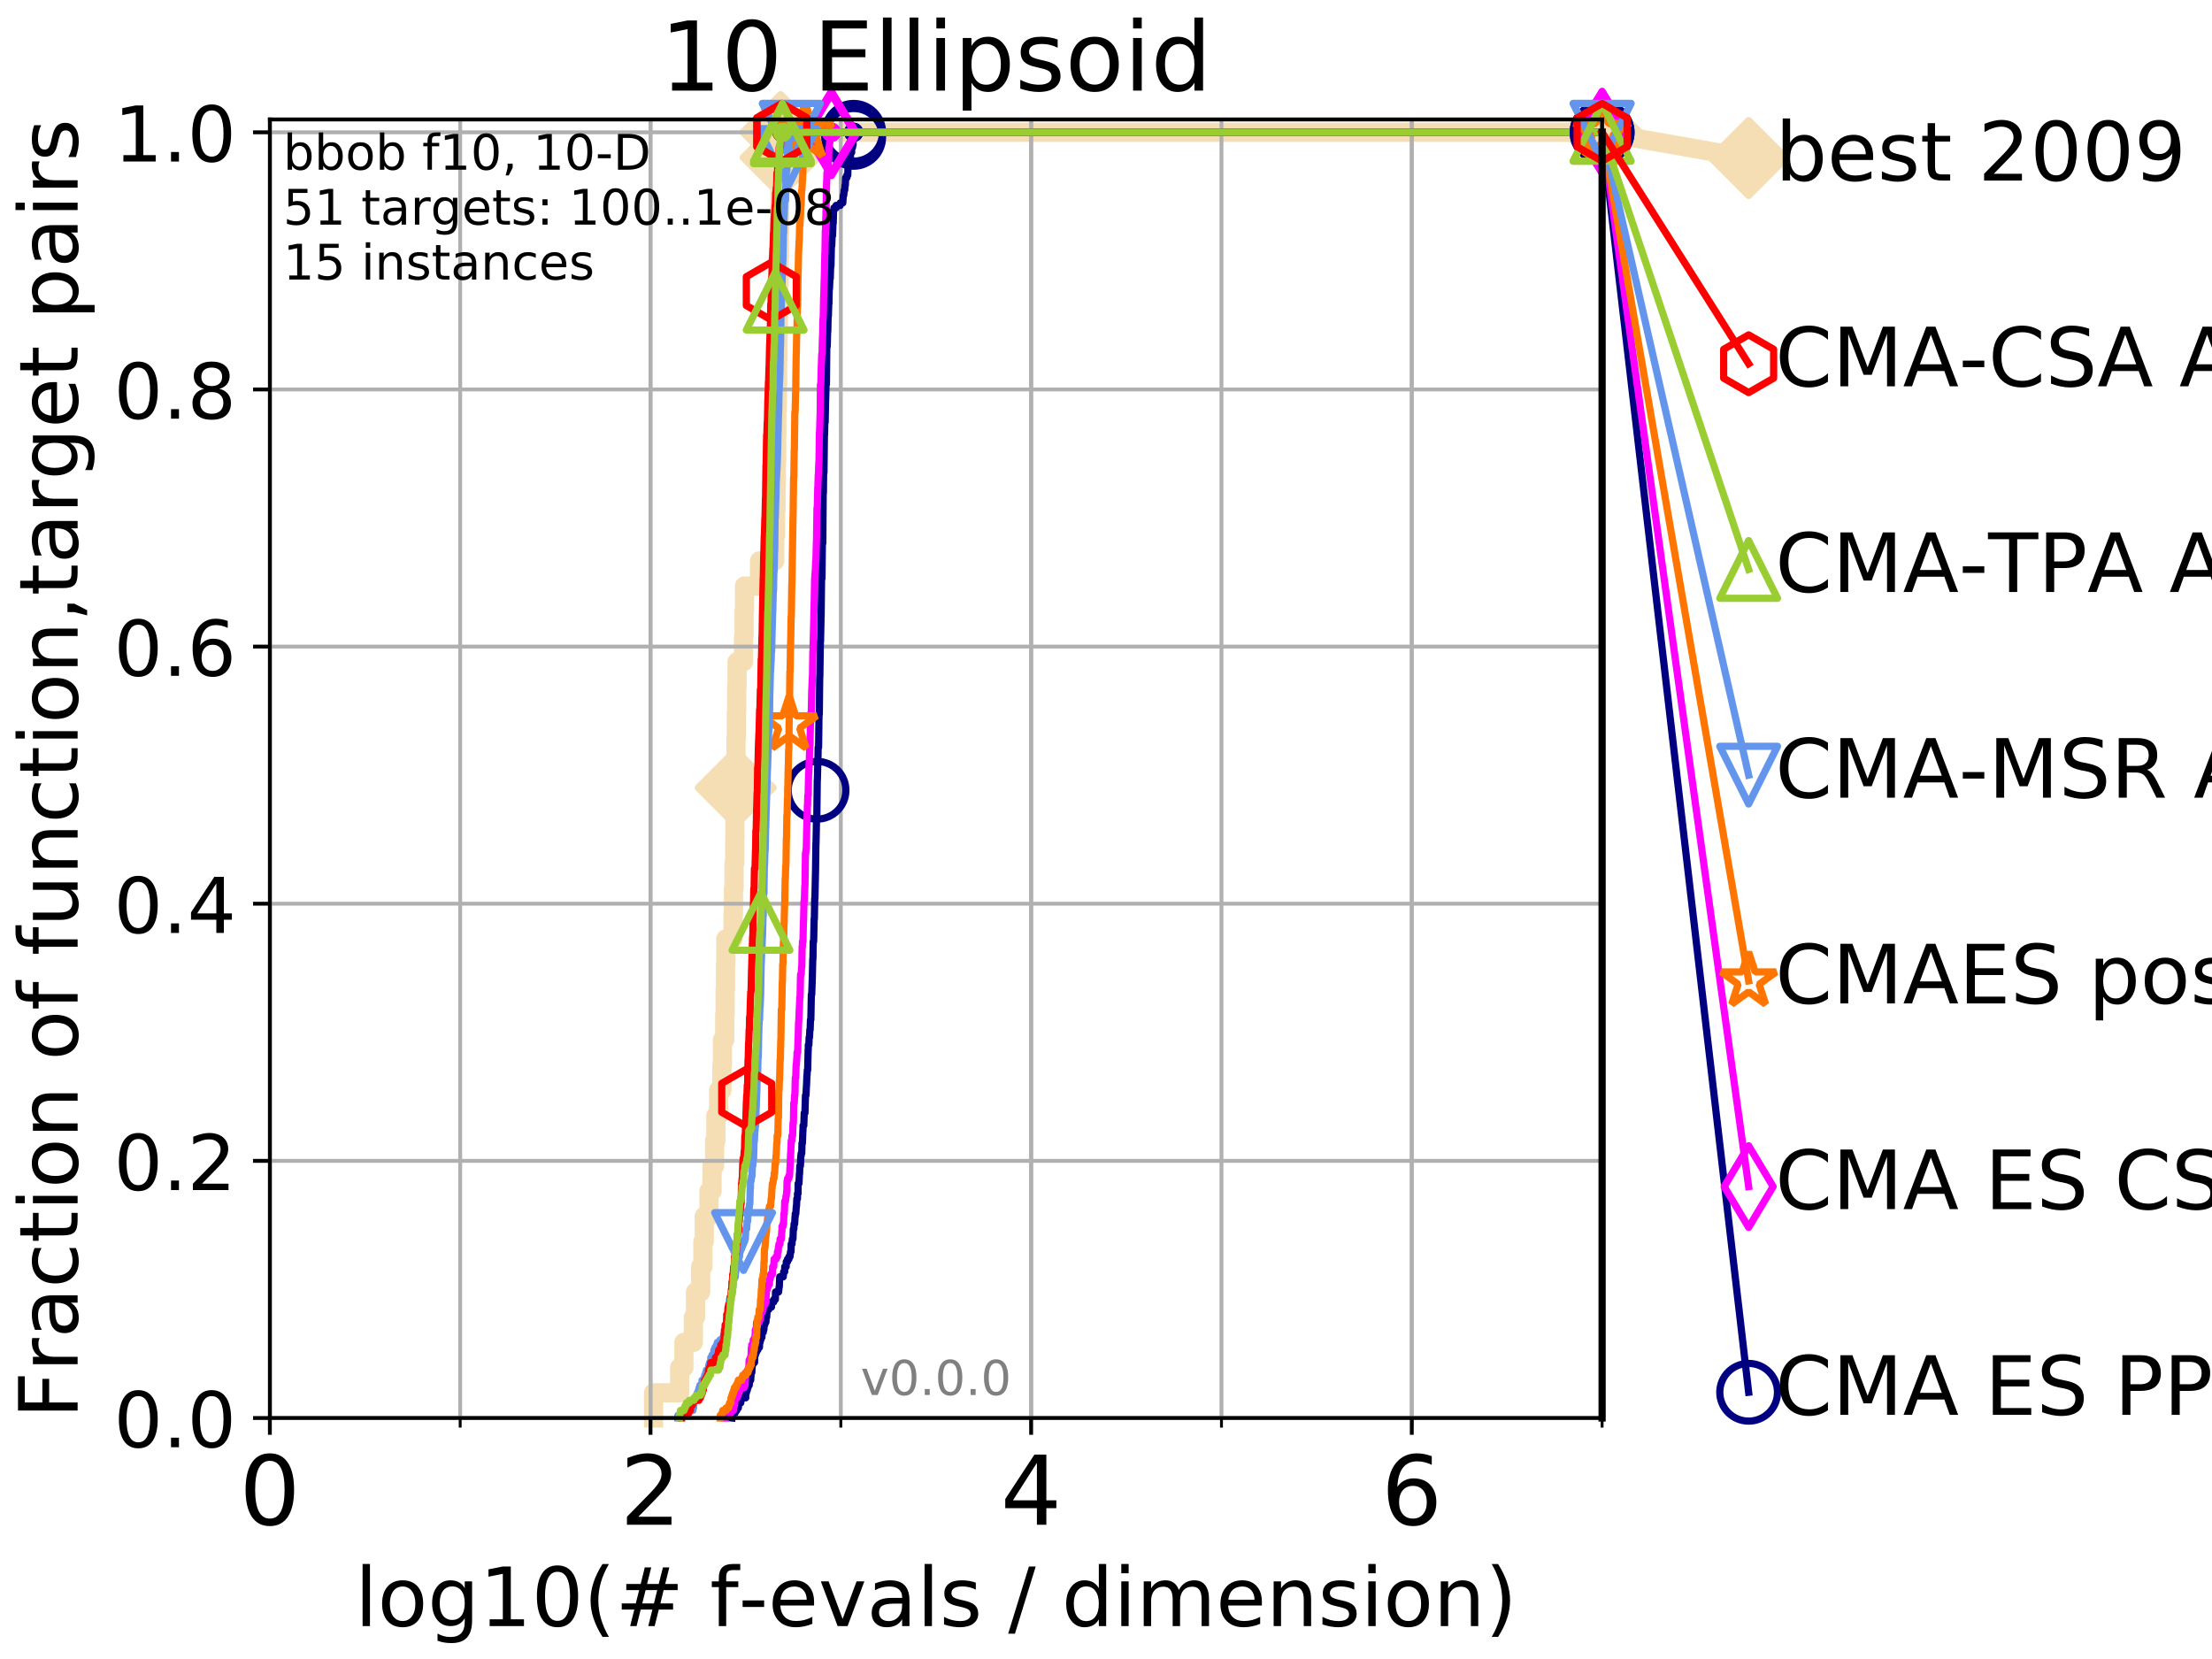 <?xml version="1.0" encoding="utf-8" standalone="no"?>
<!DOCTYPE svg PUBLIC "-//W3C//DTD SVG 1.1//EN"
  "http://www.w3.org/Graphics/SVG/1.1/DTD/svg11.dtd">
<!-- Created with matplotlib (http://matplotlib.org/) -->
<svg height="345pt" version="1.1" viewBox="0 0 460 345" width="460pt" xmlns="http://www.w3.org/2000/svg" xmlns:xlink="http://www.w3.org/1999/xlink">
 <defs>
  <style type="text/css">
*{stroke-linecap:butt;stroke-linejoin:round;}
  </style>
 </defs>
 <g id="figure_1">
  <g id="patch_1">
   <path d="M 0 345.6 
L 460.8 345.6 
L 460.8 0 
L 0 0 
z
" style="fill:#ffffff;"/>
  </g>
  <g id="axes_1">
   <g id="patch_2">
    <path d="M 56.12 294.88 
L 333.168 294.88 
L 333.168 24.84 
L 56.12 24.84 
z
" style="fill:#ffffff;"/>
   </g>
   <g id="line2d_1">
    <path d="M 135.918 294.88 
L 135.918 289.638 
L 141.34 289.638 
L 141.34 284.395 
L 142.223 284.395 
L 142.223 279.153 
L 144.184 279.153 
L 144.184 273.91 
L 144.638 273.91 
L 144.638 268.668 
L 145.711 268.668 
L 145.711 263.425 
L 146.173 263.425 
L 146.173 258.183 
L 146.453 258.183 
L 146.453 252.94 
L 147.438 252.94 
L 147.438 247.698 
L 148.078 247.698 
L 148.078 242.455 
L 148.609 242.455 
L 148.609 237.213 
L 148.876 237.213 
L 148.876 231.97 
L 149.443 231.97 
L 149.443 226.728 
L 150.13 226.728 
L 150.13 221.485 
L 150.239 221.485 
L 150.239 216.243 
L 150.714 216.243 
L 150.714 211 
L 150.798 211 
L 150.798 205.758 
L 150.874 205.758 
L 150.874 200.515 
L 150.937 200.515 
L 150.937 195.273 
L 152.444 195.273 
L 152.444 190.03 
L 152.527 190.03 
L 152.527 184.788 
L 152.646 184.788 
L 152.646 179.546 
L 152.789 179.546 
L 152.789 174.303 
L 152.826 174.303 
L 152.826 169.061 
L 152.919 169.061 
L 152.919 163.818 
L 152.987 163.818 
L 152.987 158.576 
L 153.054 158.576 
L 153.054 153.333 
L 153.139 153.333 
L 153.139 148.091 
L 153.206 148.091 
L 153.206 142.848 
L 153.285 142.848 
L 153.285 137.606 
L 154.624 137.606 
L 154.624 132.363 
L 154.735 132.363 
L 154.735 127.121 
L 154.829 127.121 
L 154.829 121.878 
L 157.95 121.878 
L 157.95 116.636 
L 161.107 116.636 
L 161.107 111.393 
L 161.293 111.393 
L 161.293 106.151 
L 161.38 106.151 
L 161.38 100.908 
L 161.451 100.908 
L 161.451 95.666 
L 161.515 95.666 
L 161.515 90.423 
L 161.56 90.423 
L 161.56 85.181 
L 161.653 85.181 
L 161.653 79.938 
L 161.719 79.938 
L 161.719 74.696 
L 161.804 74.696 
L 161.804 69.453 
L 161.87 69.453 
L 161.87 64.211 
L 161.939 64.211 
L 161.939 58.969 
L 162.019 58.969 
L 162.019 53.726 
L 162.088 53.726 
L 162.088 48.484 
L 162.142 48.484 
L 162.142 43.241 
L 162.192 43.241 
L 162.192 37.999 
L 162.264 37.999 
L 162.264 32.756 
L 162.335 32.756 
L 162.335 27.514 
L 333.168 27.514 
" style="fill:none;stroke:#f5deb3;stroke-linecap:square;stroke-width:4;"/>
   </g>
   <g id="line2d_2">
    <defs>
     <path d="M -0 7.778 
L 7.778 0 
L 0 -7.778 
L -7.778 -0 
z
" id="mbe41b4631c" style="stroke:#f5deb3;stroke-linejoin:miter;stroke-width:1.5;"/>
    </defs>
    <g>
     <use style="fill:#f5deb3;stroke:#f5deb3;stroke-linejoin:miter;stroke-width:1.5;" x="152.987" xlink:href="#mbe41b4631c" y="163.818"/>
     <use style="fill:#f5deb3;stroke:#f5deb3;stroke-linejoin:miter;stroke-width:1.5;" x="162.335" xlink:href="#mbe41b4631c" y="32.756"/>
     <use style="fill:#f5deb3;stroke:#f5deb3;stroke-linejoin:miter;stroke-width:1.5;" x="162.335" xlink:href="#mbe41b4631c" y="27.514"/>
     <use style="fill:#f5deb3;stroke:#f5deb3;stroke-linejoin:miter;stroke-width:1.5;" x="162.335" xlink:href="#mbe41b4631c" y="27.514"/>
     <use style="fill:#f5deb3;stroke:#f5deb3;stroke-linejoin:miter;stroke-width:1.5;" x="333.168" xlink:href="#mbe41b4631c" y="27.514"/>
    </g>
   </g>
   <g id="line2d_3">
    <path style="fill:none;stroke:#f5deb3;stroke-linecap:square;stroke-width:4;"/>
    <g/>
   </g>
   <g id="line2d_4">
    <path d="M 333.168 27.514 
L 363.643 32.861 
" style="fill:none;stroke:#f5deb3;stroke-linecap:square;stroke-width:4;"/>
    <g>
     <use style="fill:#f5deb3;stroke:#f5deb3;stroke-linejoin:miter;stroke-width:1.5;" x="333.168" xlink:href="#mbe41b4631c" y="27.514"/>
     <use style="fill:#f5deb3;stroke:#f5deb3;stroke-linejoin:miter;stroke-width:1.5;" x="363.643" xlink:href="#mbe41b4631c" y="32.861"/>
    </g>
   </g>
   <g id="matplotlib.axis_1">
    <g id="xtick_1">
     <g id="line2d_5">
      <path clip-path="url(#pbfce7576c8)" d="M 56.12 294.88 
L 56.12 24.84 
" style="fill:none;stroke:#b0b0b0;stroke-linecap:square;stroke-width:0.8;"/>
     </g>
     <g id="line2d_6">
      <defs>
       <path d="M 0 0 
L 0 3.5 
" id="mbf89fabf02" style="stroke:#000000;stroke-width:0.8;"/>
      </defs>
      <g>
       <use style="stroke:#000000;stroke-width:0.8;" x="56.12" xlink:href="#mbf89fabf02" y="294.88"/>
      </g>
     </g>
     <g id="text_1">
      <!-- 0 -->
      <defs>
       <path d="M 31.781 66.406 
Q 24.172 66.406 20.328 58.906 
Q 16.5 51.422 16.5 36.375 
Q 16.5 21.391 20.328 13.891 
Q 24.172 6.391 31.781 6.391 
Q 39.453 6.391 43.281 13.891 
Q 47.125 21.391 47.125 36.375 
Q 47.125 51.422 43.281 58.906 
Q 39.453 66.406 31.781 66.406 
z
M 31.781 74.219 
Q 44.047 74.219 50.516 64.516 
Q 56.984 54.828 56.984 36.375 
Q 56.984 17.969 50.516 8.266 
Q 44.047 -1.422 31.781 -1.422 
Q 19.531 -1.422 13.062 8.266 
Q 6.594 17.969 6.594 36.375 
Q 6.594 54.828 13.062 64.516 
Q 19.531 74.219 31.781 74.219 
z
" id="DejaVuSans-30"/>
      </defs>
      <g transform="translate(49.758 317.077)scale(0.2 -0.2)">
       <use xlink:href="#DejaVuSans-30"/>
      </g>
     </g>
    </g>
    <g id="xtick_2">
     <g id="line2d_7">
      <path clip-path="url(#pbfce7576c8)" d="M 135.277 294.88 
L 135.277 24.84 
" style="fill:none;stroke:#b0b0b0;stroke-linecap:square;stroke-width:0.8;"/>
     </g>
     <g id="line2d_8">
      <g>
       <use style="stroke:#000000;stroke-width:0.8;" x="135.277" xlink:href="#mbf89fabf02" y="294.88"/>
      </g>
     </g>
     <g id="text_2">
      <!-- 2 -->
      <defs>
       <path d="M 19.188 8.297 
L 53.609 8.297 
L 53.609 0 
L 7.328 0 
L 7.328 8.297 
Q 12.938 14.109 22.625 23.891 
Q 32.328 33.688 34.812 36.531 
Q 39.547 41.844 41.422 45.531 
Q 43.312 49.219 43.312 52.781 
Q 43.312 58.594 39.234 62.25 
Q 35.156 65.922 28.609 65.922 
Q 23.969 65.922 18.812 64.312 
Q 13.672 62.703 7.812 59.422 
L 7.812 69.391 
Q 13.766 71.781 18.938 73 
Q 24.125 74.219 28.422 74.219 
Q 39.75 74.219 46.484 68.547 
Q 53.219 62.891 53.219 53.422 
Q 53.219 48.922 51.531 44.891 
Q 49.859 40.875 45.406 35.406 
Q 44.188 33.984 37.641 27.219 
Q 31.109 20.453 19.188 8.297 
z
" id="DejaVuSans-32"/>
      </defs>
      <g transform="translate(128.914 317.077)scale(0.2 -0.2)">
       <use xlink:href="#DejaVuSans-32"/>
      </g>
     </g>
    </g>
    <g id="xtick_3">
     <g id="line2d_9">
      <path clip-path="url(#pbfce7576c8)" d="M 214.433 294.88 
L 214.433 24.84 
" style="fill:none;stroke:#b0b0b0;stroke-linecap:square;stroke-width:0.8;"/>
     </g>
     <g id="line2d_10">
      <g>
       <use style="stroke:#000000;stroke-width:0.8;" x="214.433" xlink:href="#mbf89fabf02" y="294.88"/>
      </g>
     </g>
     <g id="text_3">
      <!-- 4 -->
      <defs>
       <path d="M 37.797 64.312 
L 12.891 25.391 
L 37.797 25.391 
z
M 35.203 72.906 
L 47.609 72.906 
L 47.609 25.391 
L 58.016 25.391 
L 58.016 17.188 
L 47.609 17.188 
L 47.609 0 
L 37.797 0 
L 37.797 17.188 
L 4.891 17.188 
L 4.891 26.703 
z
" id="DejaVuSans-34"/>
      </defs>
      <g transform="translate(208.071 317.077)scale(0.2 -0.2)">
       <use xlink:href="#DejaVuSans-34"/>
      </g>
     </g>
    </g>
    <g id="xtick_4">
     <g id="line2d_11">
      <path clip-path="url(#pbfce7576c8)" d="M 293.59 294.88 
L 293.59 24.84 
" style="fill:none;stroke:#b0b0b0;stroke-linecap:square;stroke-width:0.8;"/>
     </g>
     <g id="line2d_12">
      <g>
       <use style="stroke:#000000;stroke-width:0.8;" x="293.59" xlink:href="#mbf89fabf02" y="294.88"/>
      </g>
     </g>
     <g id="text_4">
      <!-- 6 -->
      <defs>
       <path d="M 33.016 40.375 
Q 26.375 40.375 22.484 35.828 
Q 18.609 31.297 18.609 23.391 
Q 18.609 15.531 22.484 10.953 
Q 26.375 6.391 33.016 6.391 
Q 39.656 6.391 43.531 10.953 
Q 47.406 15.531 47.406 23.391 
Q 47.406 31.297 43.531 35.828 
Q 39.656 40.375 33.016 40.375 
z
M 52.594 71.297 
L 52.594 62.312 
Q 48.875 64.062 45.094 64.984 
Q 41.312 65.922 37.594 65.922 
Q 27.828 65.922 22.672 59.328 
Q 17.531 52.734 16.797 39.406 
Q 19.672 43.656 24.016 45.922 
Q 28.375 48.188 33.594 48.188 
Q 44.578 48.188 50.953 41.516 
Q 57.328 34.859 57.328 23.391 
Q 57.328 12.156 50.688 5.359 
Q 44.047 -1.422 33.016 -1.422 
Q 20.359 -1.422 13.672 8.266 
Q 6.984 17.969 6.984 36.375 
Q 6.984 53.656 15.188 63.938 
Q 23.391 74.219 37.203 74.219 
Q 40.922 74.219 44.703 73.484 
Q 48.484 72.75 52.594 71.297 
z
" id="DejaVuSans-36"/>
      </defs>
      <g transform="translate(287.227 317.077)scale(0.2 -0.2)">
       <use xlink:href="#DejaVuSans-36"/>
      </g>
     </g>
    </g>
    <g id="xtick_5">
     <g id="line2d_13">
      <path clip-path="url(#pbfce7576c8)" d="M 56.12 294.88 
L 56.12 24.84 
" style="fill:none;stroke:#b0b0b0;stroke-linecap:square;stroke-width:0.8;"/>
     </g>
     <g id="line2d_14">
      <defs>
       <path d="M 0 0 
L 0 2 
" id="m1d9b4186e8" style="stroke:#000000;stroke-width:0.6;"/>
      </defs>
      <g>
       <use style="stroke:#000000;stroke-width:0.6;" x="56.12" xlink:href="#m1d9b4186e8" y="294.88"/>
      </g>
     </g>
    </g>
    <g id="xtick_6">
     <g id="line2d_15">
      <path clip-path="url(#pbfce7576c8)" d="M 95.698 294.88 
L 95.698 24.84 
" style="fill:none;stroke:#b0b0b0;stroke-linecap:square;stroke-width:0.8;"/>
     </g>
     <g id="line2d_16">
      <g>
       <use style="stroke:#000000;stroke-width:0.6;" x="95.698" xlink:href="#m1d9b4186e8" y="294.88"/>
      </g>
     </g>
    </g>
    <g id="xtick_7">
     <g id="line2d_17">
      <path clip-path="url(#pbfce7576c8)" d="M 135.277 294.88 
L 135.277 24.84 
" style="fill:none;stroke:#b0b0b0;stroke-linecap:square;stroke-width:0.8;"/>
     </g>
     <g id="line2d_18">
      <g>
       <use style="stroke:#000000;stroke-width:0.6;" x="135.277" xlink:href="#m1d9b4186e8" y="294.88"/>
      </g>
     </g>
    </g>
    <g id="xtick_8">
     <g id="line2d_19">
      <path clip-path="url(#pbfce7576c8)" d="M 174.855 294.88 
L 174.855 24.84 
" style="fill:none;stroke:#b0b0b0;stroke-linecap:square;stroke-width:0.8;"/>
     </g>
     <g id="line2d_20">
      <g>
       <use style="stroke:#000000;stroke-width:0.6;" x="174.855" xlink:href="#m1d9b4186e8" y="294.88"/>
      </g>
     </g>
    </g>
    <g id="xtick_9">
     <g id="line2d_21">
      <path clip-path="url(#pbfce7576c8)" d="M 214.433 294.88 
L 214.433 24.84 
" style="fill:none;stroke:#b0b0b0;stroke-linecap:square;stroke-width:0.8;"/>
     </g>
     <g id="line2d_22">
      <g>
       <use style="stroke:#000000;stroke-width:0.6;" x="214.433" xlink:href="#m1d9b4186e8" y="294.88"/>
      </g>
     </g>
    </g>
    <g id="xtick_10">
     <g id="line2d_23">
      <path clip-path="url(#pbfce7576c8)" d="M 254.011 294.88 
L 254.011 24.84 
" style="fill:none;stroke:#b0b0b0;stroke-linecap:square;stroke-width:0.8;"/>
     </g>
     <g id="line2d_24">
      <g>
       <use style="stroke:#000000;stroke-width:0.6;" x="254.011" xlink:href="#m1d9b4186e8" y="294.88"/>
      </g>
     </g>
    </g>
    <g id="xtick_11">
     <g id="line2d_25">
      <path clip-path="url(#pbfce7576c8)" d="M 293.59 294.88 
L 293.59 24.84 
" style="fill:none;stroke:#b0b0b0;stroke-linecap:square;stroke-width:0.8;"/>
     </g>
     <g id="line2d_26">
      <g>
       <use style="stroke:#000000;stroke-width:0.6;" x="293.59" xlink:href="#m1d9b4186e8" y="294.88"/>
      </g>
     </g>
    </g>
    <g id="xtick_12">
     <g id="line2d_27">
      <path clip-path="url(#pbfce7576c8)" d="M 333.168 294.88 
L 333.168 24.84 
" style="fill:none;stroke:#b0b0b0;stroke-linecap:square;stroke-width:0.8;"/>
     </g>
     <g id="line2d_28">
      <g>
       <use style="stroke:#000000;stroke-width:0.6;" x="333.168" xlink:href="#m1d9b4186e8" y="294.88"/>
      </g>
     </g>
    </g>
    <g id="text_5">
     <!-- log10(# f-evals / dimension) -->
     <defs>
      <path d="M 9.422 75.984 
L 18.406 75.984 
L 18.406 0 
L 9.422 0 
z
" id="DejaVuSans-6c"/>
      <path d="M 30.609 48.391 
Q 23.391 48.391 19.188 42.75 
Q 14.984 37.109 14.984 27.297 
Q 14.984 17.484 19.156 11.844 
Q 23.344 6.203 30.609 6.203 
Q 37.797 6.203 41.984 11.859 
Q 46.188 17.531 46.188 27.297 
Q 46.188 37.016 41.984 42.703 
Q 37.797 48.391 30.609 48.391 
z
M 30.609 56 
Q 42.328 56 49.016 48.375 
Q 55.719 40.766 55.719 27.297 
Q 55.719 13.875 49.016 6.219 
Q 42.328 -1.422 30.609 -1.422 
Q 18.844 -1.422 12.172 6.219 
Q 5.516 13.875 5.516 27.297 
Q 5.516 40.766 12.172 48.375 
Q 18.844 56 30.609 56 
z
" id="DejaVuSans-6f"/>
      <path d="M 45.406 27.984 
Q 45.406 37.75 41.375 43.109 
Q 37.359 48.484 30.078 48.484 
Q 22.859 48.484 18.828 43.109 
Q 14.797 37.75 14.797 27.984 
Q 14.797 18.266 18.828 12.891 
Q 22.859 7.516 30.078 7.516 
Q 37.359 7.516 41.375 12.891 
Q 45.406 18.266 45.406 27.984 
z
M 54.391 6.781 
Q 54.391 -7.172 48.188 -13.984 
Q 42 -20.797 29.203 -20.797 
Q 24.469 -20.797 20.266 -20.094 
Q 16.062 -19.391 12.109 -17.922 
L 12.109 -9.188 
Q 16.062 -11.328 19.922 -12.344 
Q 23.781 -13.375 27.781 -13.375 
Q 36.625 -13.375 41.016 -8.766 
Q 45.406 -4.156 45.406 5.172 
L 45.406 9.625 
Q 42.625 4.781 38.281 2.391 
Q 33.938 0 27.875 0 
Q 17.828 0 11.672 7.656 
Q 5.516 15.328 5.516 27.984 
Q 5.516 40.672 11.672 48.328 
Q 17.828 56 27.875 56 
Q 33.938 56 38.281 53.609 
Q 42.625 51.219 45.406 46.391 
L 45.406 54.688 
L 54.391 54.688 
z
" id="DejaVuSans-67"/>
      <path d="M 12.406 8.297 
L 28.516 8.297 
L 28.516 63.922 
L 10.984 60.406 
L 10.984 69.391 
L 28.422 72.906 
L 38.281 72.906 
L 38.281 8.297 
L 54.391 8.297 
L 54.391 0 
L 12.406 0 
z
" id="DejaVuSans-31"/>
      <path d="M 31 75.875 
Q 24.469 64.656 21.281 53.656 
Q 18.109 42.672 18.109 31.391 
Q 18.109 20.125 21.312 9.062 
Q 24.516 -2 31 -13.188 
L 23.188 -13.188 
Q 15.875 -1.703 12.234 9.375 
Q 8.594 20.453 8.594 31.391 
Q 8.594 42.281 12.203 53.312 
Q 15.828 64.359 23.188 75.875 
z
" id="DejaVuSans-28"/>
      <path d="M 51.125 44 
L 36.922 44 
L 32.812 27.688 
L 47.125 27.688 
z
M 43.797 71.781 
L 38.719 51.516 
L 52.984 51.516 
L 58.109 71.781 
L 65.922 71.781 
L 60.891 51.516 
L 76.125 51.516 
L 76.125 44 
L 58.984 44 
L 54.984 27.688 
L 70.516 27.688 
L 70.516 20.219 
L 53.078 20.219 
L 48 0 
L 40.188 0 
L 45.219 20.219 
L 30.906 20.219 
L 25.875 0 
L 18.016 0 
L 23.094 20.219 
L 7.719 20.219 
L 7.719 27.688 
L 24.906 27.688 
L 29 44 
L 13.281 44 
L 13.281 51.516 
L 30.906 51.516 
L 35.891 71.781 
z
" id="DejaVuSans-23"/>
      <path id="DejaVuSans-20"/>
      <path d="M 37.109 75.984 
L 37.109 68.5 
L 28.516 68.5 
Q 23.688 68.5 21.797 66.547 
Q 19.922 64.594 19.922 59.516 
L 19.922 54.688 
L 34.719 54.688 
L 34.719 47.703 
L 19.922 47.703 
L 19.922 0 
L 10.891 0 
L 10.891 47.703 
L 2.297 47.703 
L 2.297 54.688 
L 10.891 54.688 
L 10.891 58.5 
Q 10.891 67.625 15.141 71.797 
Q 19.391 75.984 28.609 75.984 
z
" id="DejaVuSans-66"/>
      <path d="M 4.891 31.391 
L 31.203 31.391 
L 31.203 23.391 
L 4.891 23.391 
z
" id="DejaVuSans-2d"/>
      <path d="M 56.203 29.594 
L 56.203 25.203 
L 14.891 25.203 
Q 15.484 15.922 20.484 11.062 
Q 25.484 6.203 34.422 6.203 
Q 39.594 6.203 44.453 7.469 
Q 49.312 8.734 54.109 11.281 
L 54.109 2.781 
Q 49.266 0.734 44.188 -0.344 
Q 39.109 -1.422 33.891 -1.422 
Q 20.797 -1.422 13.156 6.188 
Q 5.516 13.812 5.516 26.812 
Q 5.516 40.234 12.766 48.109 
Q 20.016 56 32.328 56 
Q 43.359 56 49.781 48.891 
Q 56.203 41.797 56.203 29.594 
z
M 47.219 32.234 
Q 47.125 39.594 43.094 43.984 
Q 39.062 48.391 32.422 48.391 
Q 24.906 48.391 20.391 44.141 
Q 15.875 39.891 15.188 32.172 
z
" id="DejaVuSans-65"/>
      <path d="M 2.984 54.688 
L 12.5 54.688 
L 29.594 8.797 
L 46.688 54.688 
L 56.203 54.688 
L 35.688 0 
L 23.484 0 
z
" id="DejaVuSans-76"/>
      <path d="M 34.281 27.484 
Q 23.391 27.484 19.188 25 
Q 14.984 22.516 14.984 16.5 
Q 14.984 11.719 18.141 8.906 
Q 21.297 6.109 26.703 6.109 
Q 34.188 6.109 38.703 11.406 
Q 43.219 16.703 43.219 25.484 
L 43.219 27.484 
z
M 52.203 31.203 
L 52.203 0 
L 43.219 0 
L 43.219 8.297 
Q 40.141 3.328 35.547 0.953 
Q 30.953 -1.422 24.312 -1.422 
Q 15.922 -1.422 10.953 3.297 
Q 6 8.016 6 15.922 
Q 6 25.141 12.172 29.828 
Q 18.359 34.516 30.609 34.516 
L 43.219 34.516 
L 43.219 35.406 
Q 43.219 41.609 39.141 45 
Q 35.062 48.391 27.688 48.391 
Q 23 48.391 18.547 47.266 
Q 14.109 46.141 10.016 43.891 
L 10.016 52.203 
Q 14.938 54.109 19.578 55.047 
Q 24.219 56 28.609 56 
Q 40.484 56 46.344 49.844 
Q 52.203 43.703 52.203 31.203 
z
" id="DejaVuSans-61"/>
      <path d="M 44.281 53.078 
L 44.281 44.578 
Q 40.484 46.531 36.375 47.5 
Q 32.281 48.484 27.875 48.484 
Q 21.188 48.484 17.844 46.438 
Q 14.5 44.391 14.5 40.281 
Q 14.5 37.156 16.891 35.375 
Q 19.281 33.594 26.516 31.984 
L 29.594 31.297 
Q 39.156 29.25 43.188 25.516 
Q 47.219 21.781 47.219 15.094 
Q 47.219 7.469 41.188 3.016 
Q 35.156 -1.422 24.609 -1.422 
Q 20.219 -1.422 15.453 -0.562 
Q 10.688 0.297 5.422 2 
L 5.422 11.281 
Q 10.406 8.688 15.234 7.391 
Q 20.062 6.109 24.812 6.109 
Q 31.156 6.109 34.562 8.281 
Q 37.984 10.453 37.984 14.406 
Q 37.984 18.062 35.516 20.016 
Q 33.062 21.969 24.703 23.781 
L 21.578 24.516 
Q 13.234 26.266 9.516 29.906 
Q 5.812 33.547 5.812 39.891 
Q 5.812 47.609 11.281 51.797 
Q 16.75 56 26.812 56 
Q 31.781 56 36.172 55.266 
Q 40.578 54.547 44.281 53.078 
z
" id="DejaVuSans-73"/>
      <path d="M 25.391 72.906 
L 33.688 72.906 
L 8.297 -9.281 
L 0 -9.281 
z
" id="DejaVuSans-2f"/>
      <path d="M 45.406 46.391 
L 45.406 75.984 
L 54.391 75.984 
L 54.391 0 
L 45.406 0 
L 45.406 8.203 
Q 42.578 3.328 38.25 0.953 
Q 33.938 -1.422 27.875 -1.422 
Q 17.969 -1.422 11.734 6.484 
Q 5.516 14.406 5.516 27.297 
Q 5.516 40.188 11.734 48.094 
Q 17.969 56 27.875 56 
Q 33.938 56 38.25 53.625 
Q 42.578 51.266 45.406 46.391 
z
M 14.797 27.297 
Q 14.797 17.391 18.875 11.75 
Q 22.953 6.109 30.078 6.109 
Q 37.203 6.109 41.297 11.75 
Q 45.406 17.391 45.406 27.297 
Q 45.406 37.203 41.297 42.844 
Q 37.203 48.484 30.078 48.484 
Q 22.953 48.484 18.875 42.844 
Q 14.797 37.203 14.797 27.297 
z
" id="DejaVuSans-64"/>
      <path d="M 9.422 54.688 
L 18.406 54.688 
L 18.406 0 
L 9.422 0 
z
M 9.422 75.984 
L 18.406 75.984 
L 18.406 64.594 
L 9.422 64.594 
z
" id="DejaVuSans-69"/>
      <path d="M 52 44.188 
Q 55.375 50.25 60.062 53.125 
Q 64.75 56 71.094 56 
Q 79.641 56 84.281 50.016 
Q 88.922 44.047 88.922 33.016 
L 88.922 0 
L 79.891 0 
L 79.891 32.719 
Q 79.891 40.578 77.094 44.375 
Q 74.312 48.188 68.609 48.188 
Q 61.625 48.188 57.562 43.547 
Q 53.516 38.922 53.516 30.906 
L 53.516 0 
L 44.484 0 
L 44.484 32.719 
Q 44.484 40.625 41.703 44.406 
Q 38.922 48.188 33.109 48.188 
Q 26.219 48.188 22.156 43.531 
Q 18.109 38.875 18.109 30.906 
L 18.109 0 
L 9.078 0 
L 9.078 54.688 
L 18.109 54.688 
L 18.109 46.188 
Q 21.188 51.219 25.484 53.609 
Q 29.781 56 35.688 56 
Q 41.656 56 45.828 52.969 
Q 50 49.953 52 44.188 
z
" id="DejaVuSans-6d"/>
      <path d="M 54.891 33.016 
L 54.891 0 
L 45.906 0 
L 45.906 32.719 
Q 45.906 40.484 42.875 44.328 
Q 39.844 48.188 33.797 48.188 
Q 26.516 48.188 22.312 43.547 
Q 18.109 38.922 18.109 30.906 
L 18.109 0 
L 9.078 0 
L 9.078 54.688 
L 18.109 54.688 
L 18.109 46.188 
Q 21.344 51.125 25.703 53.562 
Q 30.078 56 35.797 56 
Q 45.219 56 50.047 50.172 
Q 54.891 44.344 54.891 33.016 
z
" id="DejaVuSans-6e"/>
      <path d="M 8.016 75.875 
L 15.828 75.875 
Q 23.141 64.359 26.781 53.312 
Q 30.422 42.281 30.422 31.391 
Q 30.422 20.453 26.781 9.375 
Q 23.141 -1.703 15.828 -13.188 
L 8.016 -13.188 
Q 14.5 -2 17.703 9.062 
Q 20.906 20.125 20.906 31.391 
Q 20.906 42.672 17.703 53.656 
Q 14.5 64.656 8.016 75.875 
z
" id="DejaVuSans-29"/>
     </defs>
     <g transform="translate(73.803 338.154)scale(0.17 -0.17)">
      <use xlink:href="#DejaVuSans-6c"/>
      <use x="27.783" xlink:href="#DejaVuSans-6f"/>
      <use x="88.965" xlink:href="#DejaVuSans-67"/>
      <use x="152.441" xlink:href="#DejaVuSans-31"/>
      <use x="216.064" xlink:href="#DejaVuSans-30"/>
      <use x="279.688" xlink:href="#DejaVuSans-28"/>
      <use x="318.701" xlink:href="#DejaVuSans-23"/>
      <use x="402.49" xlink:href="#DejaVuSans-20"/>
      <use x="434.277" xlink:href="#DejaVuSans-66"/>
      <use x="469.404" xlink:href="#DejaVuSans-2d"/>
      <use x="505.488" xlink:href="#DejaVuSans-65"/>
      <use x="567.012" xlink:href="#DejaVuSans-76"/>
      <use x="626.191" xlink:href="#DejaVuSans-61"/>
      <use x="687.471" xlink:href="#DejaVuSans-6c"/>
      <use x="715.254" xlink:href="#DejaVuSans-73"/>
      <use x="767.354" xlink:href="#DejaVuSans-20"/>
      <use x="799.141" xlink:href="#DejaVuSans-2f"/>
      <use x="832.832" xlink:href="#DejaVuSans-20"/>
      <use x="864.619" xlink:href="#DejaVuSans-64"/>
      <use x="928.096" xlink:href="#DejaVuSans-69"/>
      <use x="955.879" xlink:href="#DejaVuSans-6d"/>
      <use x="1053.291" xlink:href="#DejaVuSans-65"/>
      <use x="1114.814" xlink:href="#DejaVuSans-6e"/>
      <use x="1178.193" xlink:href="#DejaVuSans-73"/>
      <use x="1230.293" xlink:href="#DejaVuSans-69"/>
      <use x="1258.076" xlink:href="#DejaVuSans-6f"/>
      <use x="1319.258" xlink:href="#DejaVuSans-6e"/>
      <use x="1382.637" xlink:href="#DejaVuSans-29"/>
     </g>
    </g>
   </g>
   <g id="matplotlib.axis_2">
    <g id="ytick_1">
     <g id="line2d_29">
      <path clip-path="url(#pbfce7576c8)" d="M 56.12 294.88 
L 333.168 294.88 
" style="fill:none;stroke:#b0b0b0;stroke-linecap:square;stroke-width:0.8;"/>
     </g>
     <g id="line2d_30">
      <defs>
       <path d="M 0 0 
L -3.5 0 
" id="m5b139a17ff" style="stroke:#000000;stroke-width:0.8;"/>
      </defs>
      <g>
       <use style="stroke:#000000;stroke-width:0.8;" x="56.12" xlink:href="#m5b139a17ff" y="294.88"/>
      </g>
     </g>
     <g id="text_6">
      <!-- 0.0 -->
      <defs>
       <path d="M 10.688 12.406 
L 21 12.406 
L 21 0 
L 10.688 0 
z
" id="DejaVuSans-2e"/>
      </defs>
      <g transform="translate(23.675 300.959)scale(0.16 -0.16)">
       <use xlink:href="#DejaVuSans-30"/>
       <use x="63.623" xlink:href="#DejaVuSans-2e"/>
       <use x="95.41" xlink:href="#DejaVuSans-30"/>
      </g>
     </g>
    </g>
    <g id="ytick_2">
     <g id="line2d_31">
      <path clip-path="url(#pbfce7576c8)" d="M 56.12 241.407 
L 333.168 241.407 
" style="fill:none;stroke:#b0b0b0;stroke-linecap:square;stroke-width:0.8;"/>
     </g>
     <g id="line2d_32">
      <g>
       <use style="stroke:#000000;stroke-width:0.8;" x="56.12" xlink:href="#m5b139a17ff" y="241.407"/>
      </g>
     </g>
     <g id="text_7">
      <!-- 0.2 -->
      <g transform="translate(23.675 247.485)scale(0.16 -0.16)">
       <use xlink:href="#DejaVuSans-30"/>
       <use x="63.623" xlink:href="#DejaVuSans-2e"/>
       <use x="95.41" xlink:href="#DejaVuSans-32"/>
      </g>
     </g>
    </g>
    <g id="ytick_3">
     <g id="line2d_33">
      <path clip-path="url(#pbfce7576c8)" d="M 56.12 187.933 
L 333.168 187.933 
" style="fill:none;stroke:#b0b0b0;stroke-linecap:square;stroke-width:0.8;"/>
     </g>
     <g id="line2d_34">
      <g>
       <use style="stroke:#000000;stroke-width:0.8;" x="56.12" xlink:href="#m5b139a17ff" y="187.933"/>
      </g>
     </g>
     <g id="text_8">
      <!-- 0.4 -->
      <g transform="translate(23.675 194.012)scale(0.16 -0.16)">
       <use xlink:href="#DejaVuSans-30"/>
       <use x="63.623" xlink:href="#DejaVuSans-2e"/>
       <use x="95.41" xlink:href="#DejaVuSans-34"/>
      </g>
     </g>
    </g>
    <g id="ytick_4">
     <g id="line2d_35">
      <path clip-path="url(#pbfce7576c8)" d="M 56.12 134.46 
L 333.168 134.46 
" style="fill:none;stroke:#b0b0b0;stroke-linecap:square;stroke-width:0.8;"/>
     </g>
     <g id="line2d_36">
      <g>
       <use style="stroke:#000000;stroke-width:0.8;" x="56.12" xlink:href="#m5b139a17ff" y="134.46"/>
      </g>
     </g>
     <g id="text_9">
      <!-- 0.6 -->
      <g transform="translate(23.675 140.539)scale(0.16 -0.16)">
       <use xlink:href="#DejaVuSans-30"/>
       <use x="63.623" xlink:href="#DejaVuSans-2e"/>
       <use x="95.41" xlink:href="#DejaVuSans-36"/>
      </g>
     </g>
    </g>
    <g id="ytick_5">
     <g id="line2d_37">
      <path clip-path="url(#pbfce7576c8)" d="M 56.12 80.987 
L 333.168 80.987 
" style="fill:none;stroke:#b0b0b0;stroke-linecap:square;stroke-width:0.8;"/>
     </g>
     <g id="line2d_38">
      <g>
       <use style="stroke:#000000;stroke-width:0.8;" x="56.12" xlink:href="#m5b139a17ff" y="80.987"/>
      </g>
     </g>
     <g id="text_10">
      <!-- 0.8 -->
      <defs>
       <path d="M 31.781 34.625 
Q 24.75 34.625 20.719 30.859 
Q 16.703 27.094 16.703 20.516 
Q 16.703 13.922 20.719 10.156 
Q 24.75 6.391 31.781 6.391 
Q 38.812 6.391 42.859 10.172 
Q 46.922 13.969 46.922 20.516 
Q 46.922 27.094 42.891 30.859 
Q 38.875 34.625 31.781 34.625 
z
M 21.922 38.812 
Q 15.578 40.375 12.031 44.719 
Q 8.5 49.078 8.5 55.328 
Q 8.5 64.062 14.719 69.141 
Q 20.953 74.219 31.781 74.219 
Q 42.672 74.219 48.875 69.141 
Q 55.078 64.062 55.078 55.328 
Q 55.078 49.078 51.531 44.719 
Q 48 40.375 41.703 38.812 
Q 48.828 37.156 52.797 32.312 
Q 56.781 27.484 56.781 20.516 
Q 56.781 9.906 50.312 4.234 
Q 43.844 -1.422 31.781 -1.422 
Q 19.734 -1.422 13.25 4.234 
Q 6.781 9.906 6.781 20.516 
Q 6.781 27.484 10.781 32.312 
Q 14.797 37.156 21.922 38.812 
z
M 18.312 54.391 
Q 18.312 48.734 21.844 45.562 
Q 25.391 42.391 31.781 42.391 
Q 38.141 42.391 41.719 45.562 
Q 45.312 48.734 45.312 54.391 
Q 45.312 60.062 41.719 63.234 
Q 38.141 66.406 31.781 66.406 
Q 25.391 66.406 21.844 63.234 
Q 18.312 60.062 18.312 54.391 
z
" id="DejaVuSans-38"/>
      </defs>
      <g transform="translate(23.675 87.066)scale(0.16 -0.16)">
       <use xlink:href="#DejaVuSans-30"/>
       <use x="63.623" xlink:href="#DejaVuSans-2e"/>
       <use x="95.41" xlink:href="#DejaVuSans-38"/>
      </g>
     </g>
    </g>
    <g id="ytick_6">
     <g id="line2d_39">
      <path clip-path="url(#pbfce7576c8)" d="M 56.12 27.514 
L 333.168 27.514 
" style="fill:none;stroke:#b0b0b0;stroke-linecap:square;stroke-width:0.8;"/>
     </g>
     <g id="line2d_40">
      <g>
       <use style="stroke:#000000;stroke-width:0.8;" x="56.12" xlink:href="#m5b139a17ff" y="27.514"/>
      </g>
     </g>
     <g id="text_11">
      <!-- 1.0 -->
      <g transform="translate(23.675 33.592)scale(0.16 -0.16)">
       <use xlink:href="#DejaVuSans-31"/>
       <use x="63.623" xlink:href="#DejaVuSans-2e"/>
       <use x="95.41" xlink:href="#DejaVuSans-30"/>
      </g>
     </g>
    </g>
    <g id="text_12">
     <!-- Fraction of function,target pairs -->
     <defs>
      <path d="M 9.812 72.906 
L 51.703 72.906 
L 51.703 64.594 
L 19.672 64.594 
L 19.672 43.109 
L 48.578 43.109 
L 48.578 34.812 
L 19.672 34.812 
L 19.672 0 
L 9.812 0 
z
" id="DejaVuSans-46"/>
      <path d="M 41.109 46.297 
Q 39.594 47.172 37.812 47.578 
Q 36.031 48 33.891 48 
Q 26.266 48 22.188 43.047 
Q 18.109 38.094 18.109 28.812 
L 18.109 0 
L 9.078 0 
L 9.078 54.688 
L 18.109 54.688 
L 18.109 46.188 
Q 20.953 51.172 25.484 53.578 
Q 30.031 56 36.531 56 
Q 37.453 56 38.578 55.875 
Q 39.703 55.766 41.062 55.516 
z
" id="DejaVuSans-72"/>
      <path d="M 48.781 52.594 
L 48.781 44.188 
Q 44.969 46.297 41.141 47.344 
Q 37.312 48.391 33.406 48.391 
Q 24.656 48.391 19.812 42.844 
Q 14.984 37.312 14.984 27.297 
Q 14.984 17.281 19.812 11.734 
Q 24.656 6.203 33.406 6.203 
Q 37.312 6.203 41.141 7.25 
Q 44.969 8.297 48.781 10.406 
L 48.781 2.094 
Q 45.016 0.344 40.984 -0.531 
Q 36.969 -1.422 32.422 -1.422 
Q 20.062 -1.422 12.781 6.344 
Q 5.516 14.109 5.516 27.297 
Q 5.516 40.672 12.859 48.328 
Q 20.219 56 33.016 56 
Q 37.156 56 41.109 55.141 
Q 45.062 54.297 48.781 52.594 
z
" id="DejaVuSans-63"/>
      <path d="M 18.312 70.219 
L 18.312 54.688 
L 36.812 54.688 
L 36.812 47.703 
L 18.312 47.703 
L 18.312 18.016 
Q 18.312 11.328 20.141 9.422 
Q 21.969 7.516 27.594 7.516 
L 36.812 7.516 
L 36.812 0 
L 27.594 0 
Q 17.188 0 13.234 3.875 
Q 9.281 7.766 9.281 18.016 
L 9.281 47.703 
L 2.688 47.703 
L 2.688 54.688 
L 9.281 54.688 
L 9.281 70.219 
z
" id="DejaVuSans-74"/>
      <path d="M 8.5 21.578 
L 8.5 54.688 
L 17.484 54.688 
L 17.484 21.922 
Q 17.484 14.156 20.5 10.266 
Q 23.531 6.391 29.594 6.391 
Q 36.859 6.391 41.078 11.031 
Q 45.312 15.672 45.312 23.688 
L 45.312 54.688 
L 54.297 54.688 
L 54.297 0 
L 45.312 0 
L 45.312 8.406 
Q 42.047 3.422 37.719 1 
Q 33.406 -1.422 27.688 -1.422 
Q 18.266 -1.422 13.375 4.438 
Q 8.5 10.297 8.5 21.578 
z
M 31.109 56 
z
" id="DejaVuSans-75"/>
      <path d="M 11.719 12.406 
L 22.016 12.406 
L 22.016 4 
L 14.016 -11.625 
L 7.719 -11.625 
L 11.719 4 
z
" id="DejaVuSans-2c"/>
      <path d="M 18.109 8.203 
L 18.109 -20.797 
L 9.078 -20.797 
L 9.078 54.688 
L 18.109 54.688 
L 18.109 46.391 
Q 20.953 51.266 25.266 53.625 
Q 29.594 56 35.594 56 
Q 45.562 56 51.781 48.094 
Q 58.016 40.188 58.016 27.297 
Q 58.016 14.406 51.781 6.484 
Q 45.562 -1.422 35.594 -1.422 
Q 29.594 -1.422 25.266 0.953 
Q 20.953 3.328 18.109 8.203 
z
M 48.688 27.297 
Q 48.688 37.203 44.609 42.844 
Q 40.531 48.484 33.406 48.484 
Q 26.266 48.484 22.188 42.844 
Q 18.109 37.203 18.109 27.297 
Q 18.109 17.391 22.188 11.75 
Q 26.266 6.109 33.406 6.109 
Q 40.531 6.109 44.609 11.75 
Q 48.688 17.391 48.688 27.297 
z
" id="DejaVuSans-70"/>
     </defs>
     <g transform="translate(16.14 294.999)rotate(-90)scale(0.17 -0.17)">
      <use xlink:href="#DejaVuSans-46"/>
      <use x="57.41" xlink:href="#DejaVuSans-72"/>
      <use x="98.523" xlink:href="#DejaVuSans-61"/>
      <use x="159.803" xlink:href="#DejaVuSans-63"/>
      <use x="214.783" xlink:href="#DejaVuSans-74"/>
      <use x="253.992" xlink:href="#DejaVuSans-69"/>
      <use x="281.775" xlink:href="#DejaVuSans-6f"/>
      <use x="342.957" xlink:href="#DejaVuSans-6e"/>
      <use x="406.336" xlink:href="#DejaVuSans-20"/>
      <use x="438.123" xlink:href="#DejaVuSans-6f"/>
      <use x="499.305" xlink:href="#DejaVuSans-66"/>
      <use x="534.51" xlink:href="#DejaVuSans-20"/>
      <use x="566.297" xlink:href="#DejaVuSans-66"/>
      <use x="601.502" xlink:href="#DejaVuSans-75"/>
      <use x="664.881" xlink:href="#DejaVuSans-6e"/>
      <use x="728.26" xlink:href="#DejaVuSans-63"/>
      <use x="783.24" xlink:href="#DejaVuSans-74"/>
      <use x="822.449" xlink:href="#DejaVuSans-69"/>
      <use x="850.232" xlink:href="#DejaVuSans-6f"/>
      <use x="911.414" xlink:href="#DejaVuSans-6e"/>
      <use x="974.793" xlink:href="#DejaVuSans-2c"/>
      <use x="1006.58" xlink:href="#DejaVuSans-74"/>
      <use x="1045.789" xlink:href="#DejaVuSans-61"/>
      <use x="1107.068" xlink:href="#DejaVuSans-72"/>
      <use x="1148.166" xlink:href="#DejaVuSans-67"/>
      <use x="1211.643" xlink:href="#DejaVuSans-65"/>
      <use x="1273.166" xlink:href="#DejaVuSans-74"/>
      <use x="1312.375" xlink:href="#DejaVuSans-20"/>
      <use x="1344.162" xlink:href="#DejaVuSans-70"/>
      <use x="1407.639" xlink:href="#DejaVuSans-61"/>
      <use x="1468.918" xlink:href="#DejaVuSans-69"/>
      <use x="1496.701" xlink:href="#DejaVuSans-72"/>
      <use x="1537.814" xlink:href="#DejaVuSans-73"/>
     </g>
    </g>
   </g>
   <g id="line2d_41">
    <defs>
     <path d="M 0 1.5 
C 0.398 1.5 0.779 1.342 1.061 1.061 
C 1.342 0.779 1.5 0.398 1.5 0 
C 1.5 -0.398 1.342 -0.779 1.061 -1.061 
C 0.779 -1.342 0.398 -1.5 0 -1.5 
C -0.398 -1.5 -0.779 -1.342 -1.061 -1.061 
C -1.342 -0.779 -1.5 -0.398 -1.5 0 
C -1.5 0.398 -1.342 0.779 -1.061 1.061 
C -0.779 1.342 -0.398 1.5 0 1.5 
z
" id="m4200a4495c" style="stroke:#f5deb3;"/>
    </defs>
    <g>
     <use style="fill:#f5deb3;stroke:#f5deb3;" x="162.335" xlink:href="#m4200a4495c" y="27.514"/>
     <use style="fill:#f5deb3;stroke:#f5deb3;" x="162.335" xlink:href="#m4200a4495c" y="27.514"/>
    </g>
   </g>
   <g id="line2d_42">
    <defs>
     <path d="M 0 1.5 
C 0.398 1.5 0.779 1.342 1.061 1.061 
C 1.342 0.779 1.5 0.398 1.5 0 
C 1.5 -0.398 1.342 -0.779 1.061 -1.061 
C 0.779 -1.342 0.398 -1.5 0 -1.5 
C -0.398 -1.5 -0.779 -1.342 -1.061 -1.061 
C -1.342 -0.779 -1.5 -0.398 -1.5 0 
C -1.5 0.398 -1.342 0.779 -1.061 1.061 
C -0.779 1.342 -0.398 1.5 0 1.5 
z
" id="m15da9354fc" style="stroke:#000080;"/>
    </defs>
    <g>
     <use style="fill:#000080;stroke:#000080;" x="177.524" xlink:href="#m15da9354fc" y="27.514"/>
     <use style="fill:#000080;stroke:#000080;" x="177.524" xlink:href="#m15da9354fc" y="27.514"/>
    </g>
   </g>
   <g id="line2d_43">
    <path d="M 152.221 294.88 
L 152.324 293.832 
L 152.87 293.832 
L 152.87 293.307 
L 153.218 293.307 
L 153.218 292.783 
L 153.548 292.783 
L 153.625 291.735 
L 154.045 291.735 
L 154.045 291.21 
L 154.166 291.21 
L 154.166 290.686 
L 155.081 290.686 
L 155.091 289.638 
L 155.221 289.638 
L 155.221 289.113 
L 155.403 289.113 
L 155.403 288.589 
L 155.552 288.589 
L 155.552 288.065 
L 155.809 288.065 
L 155.913 287.016 
L 156.108 287.016 
L 156.215 285.444 
L 156.342 285.444 
L 156.433 283.871 
L 156.533 283.871 
L 156.533 283.347 
L 156.908 283.347 
L 156.961 281.774 
L 157.102 281.774 
L 157.102 281.25 
L 157.294 281.25 
L 157.294 280.725 
L 157.602 280.725 
L 157.602 280.201 
L 157.931 280.201 
L 157.959 279.153 
L 158.069 279.153 
L 158.069 278.628 
L 158.228 278.628 
L 158.228 278.104 
L 158.448 278.104 
L 158.457 277.056 
L 158.727 277.056 
L 158.727 276.531 
L 158.85 276.531 
L 158.932 275.483 
L 159.049 275.483 
L 159.049 274.959 
L 159.276 274.959 
L 159.336 273.91 
L 159.445 273.91 
L 159.521 272.337 
L 159.866 272.337 
L 159.866 271.813 
L 160.428 271.813 
L 160.428 270.765 
L 160.907 270.765 
L 160.907 270.24 
L 161.24 270.24 
L 161.278 268.668 
L 161.917 268.668 
L 162.019 267.619 
L 162.052 267.619 
L 162.153 265.522 
L 162.879 265.522 
L 162.965 264.474 
L 163.18 264.474 
L 163.19 263.425 
L 163.485 263.425 
L 163.515 262.377 
L 163.766 262.377 
L 163.766 261.852 
L 164.065 261.852 
L 164.065 261.328 
L 164.289 261.328 
L 164.397 260.28 
L 164.504 260.28 
L 164.535 258.707 
L 164.703 258.707 
L 164.768 257.658 
L 164.901 257.658 
L 164.983 255.561 
L 165.09 255.561 
L 165.132 254.513 
L 165.253 254.513 
L 165.34 252.94 
L 165.376 252.94 
L 165.376 252.416 
L 165.492 252.416 
L 165.601 250.843 
L 165.636 250.843 
L 165.71 249.27 
L 165.844 249.27 
L 165.844 248.222 
L 165.959 248.222 
L 165.977 246.125 
L 166.146 246.125 
L 166.251 244.028 
L 166.282 244.028 
L 166.325 242.455 
L 166.454 242.455 
L 166.532 240.358 
L 166.605 240.358 
L 166.605 239.834 
L 166.729 239.834 
L 166.779 237.737 
L 166.864 237.737 
L 166.968 235.116 
L 166.984 235.116 
L 167 234.067 
L 167.157 234.067 
L 167.243 231.446 
L 167.395 231.446 
L 167.503 227.776 
L 167.608 227.776 
L 167.713 225.679 
L 167.723 225.679 
L 167.806 223.582 
L 167.835 223.582 
L 167.886 222.534 
L 167.958 222.534 
L 168.058 218.34 
L 168.084 218.34 
L 168.096 217.291 
L 168.211 217.291 
L 168.264 215.719 
L 168.347 215.719 
L 168.409 214.146 
L 168.474 214.146 
L 168.544 212.049 
L 168.621 212.049 
L 168.724 206.806 
L 168.803 206.806 
L 168.912 203.661 
L 168.919 203.661 
L 169.016 199.467 
L 169.052 199.467 
L 169.117 195.797 
L 169.204 195.797 
L 169.308 191.079 
L 169.353 191.079 
L 169.422 186.885 
L 169.469 186.885 
L 169.579 181.642 
L 169.586 181.642 
L 169.679 175.352 
L 169.7 175.352 
L 169.793 170.633 
L 169.855 170.633 
L 169.956 162.245 
L 169.976 162.245 
L 170.086 158.051 
L 170.095 158.051 
L 170.138 155.43 
L 170.228 155.43 
L 170.318 148.615 
L 170.374 148.615 
L 170.467 140.751 
L 170.489 140.751 
L 170.6 133.412 
L 170.637 133.412 
L 170.744 128.169 
L 170.76 128.169 
L 170.847 120.306 
L 170.933 120.306 
L 171.019 112.966 
L 171.105 112.966 
L 171.19 102.481 
L 171.229 102.481 
L 171.275 98.287 
L 171.349 98.287 
L 171.444 90.423 
L 171.475 90.423 
L 171.527 87.802 
L 171.596 87.802 
L 171.693 83.084 
L 171.71 83.084 
L 171.776 79.938 
L 171.858 79.938 
L 171.94 72.075 
L 172.021 72.075 
L 172.108 68.929 
L 172.142 68.929 
L 172.214 65.784 
L 172.262 65.784 
L 172.342 63.163 
L 172.378 63.163 
L 172.443 60.017 
L 172.501 60.017 
L 172.579 57.92 
L 172.658 57.92 
L 172.736 55.299 
L 172.803 55.299 
L 172.896 51.105 
L 172.967 51.105 
L 173.044 49.008 
L 173.135 49.008 
L 173.222 46.387 
L 173.273 46.387 
L 173.347 43.765 
L 173.42 43.765 
L 173.42 43.241 
L 173.868 43.241 
L 173.868 42.717 
L 174.736 42.717 
L 174.736 42.193 
L 175.263 42.193 
L 175.373 40.62 
L 175.463 40.62 
L 175.547 39.571 
L 175.661 39.571 
L 175.726 38.523 
L 175.791 38.523 
L 175.856 36.95 
L 176.114 36.95 
L 176.114 36.426 
L 176.305 36.426 
L 176.368 33.805 
L 176.68 33.805 
L 176.731 32.756 
L 176.864 32.756 
L 176.864 31.708 
L 177.107 31.708 
L 177.107 30.659 
L 177.287 30.659 
L 177.287 30.135 
L 177.406 30.135 
L 177.442 28.562 
L 177.524 28.562 
L 177.524 27.514 
L 333.168 27.514 
L 333.168 27.514 
" style="fill:none;stroke:#000080;stroke-linecap:square;stroke-width:1.5;"/>
   </g>
   <g id="line2d_44">
    <defs>
     <path d="M 0 6 
C 1.591 6 3.117 5.368 4.243 4.243 
C 5.368 3.117 6 1.591 6 0 
C 6 -1.591 5.368 -3.117 4.243 -4.243 
C 3.117 -5.368 1.591 -6 0 -6 
C -1.591 -6 -3.117 -5.368 -4.243 -4.243 
C -5.368 -3.117 -6 -1.591 -6 0 
C -6 1.591 -5.368 3.117 -4.243 4.243 
C -3.117 5.368 -1.591 6 0 6 
z
" id="m1e987c56ce" style="stroke:#000080;stroke-width:1.5;"/>
    </defs>
    <g>
     <use style="fill:none;stroke:#000080;stroke-width:1.5;" x="169.908" xlink:href="#m1e987c56ce" y="164.342"/>
     <use style="fill:none;stroke:#000080;stroke-width:1.5;" x="177.524" xlink:href="#m1e987c56ce" y="28.562"/>
     <use style="fill:none;stroke:#000080;stroke-width:1.5;" x="177.524" xlink:href="#m1e987c56ce" y="27.514"/>
     <use style="fill:none;stroke:#000080;stroke-width:1.5;" x="333.168" xlink:href="#m1e987c56ce" y="27.514"/>
    </g>
   </g>
   <g id="line2d_45">
    <path style="fill:none;stroke:#000080;stroke-linecap:square;stroke-width:1.5;"/>
    <g/>
   </g>
   <g id="line2d_46">
    <defs>
     <path d="M 0 1.5 
C 0.398 1.5 0.779 1.342 1.061 1.061 
C 1.342 0.779 1.5 0.398 1.5 0 
C 1.5 -0.398 1.342 -0.779 1.061 -1.061 
C 0.779 -1.342 0.398 -1.5 0 -1.5 
C -0.398 -1.5 -0.779 -1.342 -1.061 -1.061 
C -1.342 -0.779 -1.5 -0.398 -1.5 0 
C -1.5 0.398 -1.342 0.779 -1.061 1.061 
C -0.779 1.342 -0.398 1.5 0 1.5 
z
" id="m5c0e2b2f11" style="stroke:#ff00ff;"/>
    </defs>
    <g>
     <use style="fill:#ff00ff;stroke:#ff00ff;" x="172.89" xlink:href="#m5c0e2b2f11" y="27.514"/>
     <use style="fill:#ff00ff;stroke:#ff00ff;" x="172.89" xlink:href="#m5c0e2b2f11" y="27.514"/>
    </g>
   </g>
   <g id="line2d_47">
    <path d="M 150.777 294.88 
L 150.777 294.356 
L 151.727 294.356 
L 151.727 293.832 
L 152.047 293.832 
L 152.047 293.307 
L 152.527 293.307 
L 152.577 292.259 
L 152.777 292.259 
L 152.845 290.686 
L 153.285 290.686 
L 153.285 290.162 
L 153.53 290.162 
L 153.53 289.113 
L 153.924 289.113 
L 153.924 288.589 
L 154.724 288.589 
L 154.724 288.065 
L 154.955 288.065 
L 155.042 285.444 
L 155.435 285.444 
L 155.435 284.919 
L 155.699 284.919 
L 155.793 282.822 
L 156.047 282.822 
L 156.047 282.298 
L 156.164 282.298 
L 156.251 280.201 
L 156.317 280.201 
L 156.317 279.677 
L 156.607 279.677 
L 156.637 278.628 
L 156.922 278.628 
L 156.922 278.104 
L 157.034 278.104 
L 157.073 276.531 
L 157.246 276.531 
L 157.342 274.959 
L 157.895 274.959 
L 157.895 274.434 
L 158.087 274.434 
L 158.174 273.386 
L 158.219 273.386 
L 158.219 272.862 
L 158.555 272.862 
L 158.555 272.337 
L 158.683 272.337 
L 158.723 271.289 
L 159.114 271.289 
L 159.114 270.765 
L 159.28 270.765 
L 159.378 268.143 
L 159.538 268.143 
L 159.538 267.619 
L 159.73 267.619 
L 159.73 267.095 
L 160.001 267.095 
L 160.017 266.046 
L 160.159 266.046 
L 160.159 265.522 
L 160.276 265.522 
L 160.276 264.998 
L 160.606 264.998 
L 160.681 263.425 
L 160.899 263.425 
L 160.976 261.852 
L 161.391 261.852 
L 161.391 261.328 
L 161.675 261.328 
L 161.675 260.28 
L 161.822 260.28 
L 161.881 259.231 
L 161.983 259.231 
L 161.983 258.707 
L 162.203 258.707 
L 162.221 257.658 
L 162.491 257.658 
L 162.565 256.086 
L 162.614 256.086 
L 162.618 255.037 
L 162.841 255.037 
L 162.841 254.513 
L 162.954 254.513 
L 163.013 252.416 
L 163.098 252.416 
L 163.193 249.795 
L 163.362 249.795 
L 163.452 248.746 
L 163.509 248.746 
L 163.602 247.698 
L 163.628 247.698 
L 163.674 245.601 
L 163.779 245.601 
L 163.779 245.076 
L 164.036 245.076 
L 164.036 244.552 
L 164.193 244.552 
L 164.302 242.455 
L 164.305 242.455 
L 164.412 239.834 
L 164.431 239.834 
L 164.541 237.213 
L 164.682 237.213 
L 164.688 236.164 
L 164.833 236.164 
L 164.913 233.543 
L 164.99 233.543 
L 165.069 229.349 
L 165.184 229.349 
L 165.232 227.776 
L 165.298 227.776 
L 165.391 224.107 
L 165.477 224.107 
L 165.56 221.485 
L 165.598 221.485 
L 165.707 219.913 
L 165.724 219.913 
L 165.751 218.864 
L 165.87 218.864 
L 165.965 215.719 
L 165.983 215.719 
L 166.066 212.573 
L 166.103 212.573 
L 166.209 209.952 
L 166.217 209.952 
L 166.325 207.331 
L 166.378 207.331 
L 166.463 203.137 
L 166.491 203.137 
L 166.491 202.612 
L 166.613 202.612 
L 166.696 201.04 
L 166.743 201.04 
L 166.809 196.846 
L 166.869 196.846 
L 166.88 195.797 
L 166.981 195.797 
L 167.081 191.603 
L 167.098 191.603 
L 167.197 187.409 
L 167.267 187.409 
L 167.363 184.264 
L 167.4 184.264 
L 167.498 177.449 
L 167.558 177.449 
L 167.661 176.4 
L 167.676 176.4 
L 167.775 171.682 
L 167.793 171.682 
L 167.902 167.488 
L 167.925 167.488 
L 167.994 165.391 
L 168.058 165.391 
L 168.16 160.673 
L 168.19 160.673 
L 168.296 158.051 
L 168.307 158.051 
L 168.387 154.906 
L 168.434 154.906 
L 168.539 150.188 
L 168.593 150.188 
L 168.66 148.091 
L 168.709 148.091 
L 168.81 143.372 
L 168.827 143.372 
L 168.936 140.751 
L 168.956 140.751 
L 169.038 135.509 
L 169.069 135.509 
L 169.177 130.79 
L 169.187 130.79 
L 169.296 125.548 
L 169.306 125.548 
L 169.408 120.306 
L 169.417 120.306 
L 169.525 118.733 
L 169.546 118.733 
L 169.637 116.636 
L 169.67 116.636 
L 169.779 112.442 
L 169.797 112.442 
L 169.899 105.627 
L 169.963 105.627 
L 170.054 101.433 
L 170.074 101.433 
L 170.156 98.811 
L 170.187 98.811 
L 170.28 96.19 
L 170.311 96.19 
L 170.405 89.899 
L 170.434 89.899 
L 170.54 86.229 
L 170.558 86.229 
L 170.617 79.938 
L 170.696 79.938 
L 170.805 75.744 
L 170.814 75.744 
L 170.881 73.647 
L 170.944 73.647 
L 171.043 69.978 
L 171.064 69.978 
L 171.139 66.308 
L 171.184 66.308 
L 171.286 61.59 
L 171.299 61.59 
L 171.406 57.92 
L 171.421 57.92 
L 171.529 52.678 
L 171.552 52.678 
L 171.629 47.959 
L 171.673 47.959 
L 171.78 43.765 
L 171.784 43.765 
L 171.887 37.999 
L 171.901 37.999 
L 171.976 35.902 
L 172.041 35.902 
L 172.136 34.329 
L 172.214 34.329 
L 172.294 33.28 
L 172.326 33.28 
L 172.36 30.659 
L 172.461 30.659 
L 172.514 29.611 
L 172.581 29.611 
L 172.581 29.086 
L 172.734 29.086 
L 172.747 28.038 
L 172.89 28.038 
L 172.89 27.514 
L 333.168 27.514 
L 333.168 27.514 
" style="fill:none;stroke:#ff00ff;stroke-linecap:square;stroke-width:1.5;"/>
   </g>
   <g id="line2d_48">
    <defs>
     <path d="M -0 8.485 
L 5.091 0 
L 0 -8.485 
L -5.091 -0 
z
" id="mce1da253be" style="stroke:#ff00ff;stroke-linejoin:miter;stroke-width:1.5;"/>
    </defs>
    <g>
     <use style="fill:none;stroke:#ff00ff;stroke-linejoin:miter;stroke-width:1.5;" x="172.89" xlink:href="#mce1da253be" y="28.038"/>
     <use style="fill:none;stroke:#ff00ff;stroke-linejoin:miter;stroke-width:1.5;" x="172.89" xlink:href="#mce1da253be" y="27.514"/>
     <use style="fill:none;stroke:#ff00ff;stroke-linejoin:miter;stroke-width:1.5;" x="172.89" xlink:href="#mce1da253be" y="27.514"/>
     <use style="fill:none;stroke:#ff00ff;stroke-linejoin:miter;stroke-width:1.5;" x="333.168" xlink:href="#mce1da253be" y="27.514"/>
    </g>
   </g>
   <g id="line2d_49">
    <path style="fill:none;stroke:#ff00ff;stroke-linecap:square;stroke-width:1.5;"/>
    <g/>
   </g>
   <g id="line2d_50">
    <defs>
     <path d="M 0 1.5 
C 0.398 1.5 0.779 1.342 1.061 1.061 
C 1.342 0.779 1.5 0.398 1.5 0 
C 1.5 -0.398 1.342 -0.779 1.061 -1.061 
C 0.779 -1.342 0.398 -1.5 0 -1.5 
C -0.398 -1.5 -0.779 -1.342 -1.061 -1.061 
C -1.342 -0.779 -1.5 -0.398 -1.5 0 
C -1.5 0.398 -1.342 0.779 -1.061 1.061 
C -0.779 1.342 -0.398 1.5 0 1.5 
z
" id="m5ff42c75fc" style="stroke:#ff7500;"/>
    </defs>
    <g>
     <use style="fill:#ff7500;stroke:#ff7500;" x="167.453" xlink:href="#m5ff42c75fc" y="27.514"/>
     <use style="fill:#ff7500;stroke:#ff7500;" x="167.453" xlink:href="#m5ff42c75fc" y="27.514"/>
    </g>
   </g>
   <g id="line2d_51">
    <path d="M 149.757 294.88 
L 149.757 294.356 
L 150.123 294.356 
L 150.123 293.832 
L 150.296 293.832 
L 150.296 293.307 
L 151.006 293.307 
L 151.006 292.783 
L 151.548 292.783 
L 151.548 292.259 
L 151.701 292.259 
L 151.701 291.735 
L 151.989 291.735 
L 152.015 290.686 
L 152.189 290.686 
L 152.189 290.162 
L 152.375 290.162 
L 152.375 289.638 
L 152.564 289.638 
L 152.564 289.113 
L 152.708 289.113 
L 152.708 288.589 
L 153.084 288.589 
L 153.084 288.065 
L 153.345 288.065 
L 153.345 287.541 
L 153.536 287.541 
L 153.536 287.016 
L 154.24 287.016 
L 154.24 286.492 
L 154.461 286.492 
L 154.461 285.968 
L 155.135 285.968 
L 155.135 285.444 
L 155.557 285.444 
L 155.557 284.919 
L 155.715 284.919 
L 155.715 284.395 
L 155.985 284.395 
L 155.985 283.871 
L 156.22 283.871 
L 156.246 282.822 
L 156.347 282.822 
L 156.347 282.298 
L 156.563 282.298 
L 156.563 281.774 
L 156.692 281.774 
L 156.761 280.725 
L 156.864 280.725 
L 156.903 279.677 
L 157.044 279.677 
L 157.044 279.153 
L 157.174 279.153 
L 157.184 278.104 
L 157.332 278.104 
L 157.413 276.007 
L 157.446 276.007 
L 157.503 274.434 
L 157.592 274.434 
L 157.592 273.91 
L 157.798 273.91 
L 157.885 272.337 
L 158.073 272.337 
L 158.169 270.24 
L 158.241 270.24 
L 158.327 268.143 
L 158.368 268.143 
L 158.461 266.046 
L 158.604 266.046 
L 158.683 264.998 
L 158.771 264.998 
L 158.88 262.377 
L 158.919 262.377 
L 158.963 259.755 
L 159.036 259.755 
L 159.139 258.707 
L 159.148 258.707 
L 159.242 257.134 
L 159.272 257.134 
L 159.357 256.086 
L 159.424 256.086 
L 159.467 254.513 
L 159.542 254.513 
L 159.601 253.464 
L 159.659 253.464 
L 159.659 252.94 
L 159.779 252.94 
L 159.886 251.892 
L 159.895 251.892 
L 159.895 251.367 
L 160.009 251.367 
L 160.009 250.843 
L 160.252 250.843 
L 160.36 249.27 
L 160.432 249.27 
L 160.531 247.173 
L 160.563 247.173 
L 160.606 246.125 
L 160.732 246.125 
L 160.837 245.076 
L 160.961 245.076 
L 160.988 244.028 
L 161.091 244.028 
L 161.198 241.931 
L 161.304 241.931 
L 161.372 240.358 
L 161.417 240.358 
L 161.526 237.737 
L 161.586 237.737 
L 161.612 236.164 
L 161.741 236.164 
L 161.833 232.495 
L 161.881 232.495 
L 161.961 226.728 
L 162.012 226.728 
L 162.073 224.631 
L 162.124 224.631 
L 162.225 220.437 
L 162.275 220.437 
L 162.367 216.243 
L 162.392 216.243 
L 162.477 209.952 
L 162.572 209.952 
L 162.677 204.185 
L 162.709 204.185 
L 162.768 200.515 
L 162.823 200.515 
L 162.923 195.797 
L 162.951 195.797 
L 163.05 192.127 
L 163.064 192.127 
L 163.163 187.933 
L 163.19 187.933 
L 163.281 182.691 
L 163.325 182.691 
L 163.392 180.07 
L 163.445 180.07 
L 163.529 174.303 
L 163.558 174.303 
L 163.631 169.585 
L 163.681 169.585 
L 163.76 165.915 
L 163.792 165.915 
L 163.9 160.148 
L 163.913 160.148 
L 164 155.954 
L 164.046 155.954 
L 164.148 145.994 
L 164.184 145.994 
L 164.26 139.703 
L 164.305 139.703 
L 164.393 133.936 
L 164.419 133.936 
L 164.523 128.169 
L 164.563 128.169 
L 164.663 121.354 
L 164.694 121.354 
L 164.802 114.015 
L 164.805 114.015 
L 164.916 107.199 
L 164.931 107.199 
L 165.032 99.336 
L 165.078 99.336 
L 165.16 93.569 
L 165.193 93.569 
L 165.292 85.705 
L 165.355 85.705 
L 165.45 81.511 
L 165.468 81.511 
L 165.575 73.647 
L 165.595 73.647 
L 165.675 69.453 
L 165.721 69.453 
L 165.826 63.687 
L 165.864 63.687 
L 165.971 56.872 
L 165.977 56.872 
L 166.074 52.153 
L 166.097 52.153 
L 166.177 50.056 
L 166.211 50.056 
L 166.291 46.911 
L 166.35 46.911 
L 166.449 44.814 
L 166.471 44.814 
L 166.546 42.717 
L 166.588 42.717 
L 166.699 39.571 
L 166.762 39.571 
L 166.861 37.474 
L 166.899 37.474 
L 166.992 34.329 
L 167.027 34.329 
L 167.119 32.232 
L 167.141 32.232 
L 167.141 31.708 
L 167.253 31.708 
L 167.352 30.135 
L 167.397 30.135 
L 167.453 27.514 
L 333.168 27.514 
L 333.168 27.514 
" style="fill:none;stroke:#ff7500;stroke-linecap:square;stroke-width:1.5;"/>
   </g>
   <g id="line2d_52">
    <defs>
     <path d="M 0 -6 
L -1.347 -1.854 
L -5.706 -1.854 
L -2.18 0.708 
L -3.527 4.854 
L -0 2.292 
L 3.527 4.854 
L 2.18 0.708 
L 5.706 -1.854 
L 1.347 -1.854 
z
" id="mc989d38abf" style="stroke:#ff7500;stroke-linejoin:bevel;stroke-width:1.5;"/>
    </defs>
    <g>
     <use style="fill:none;stroke:#ff7500;stroke-linejoin:bevel;stroke-width:1.5;" x="164.116" xlink:href="#mc989d38abf" y="150.712"/>
     <use style="fill:none;stroke:#ff7500;stroke-linejoin:bevel;stroke-width:1.5;" x="167.453" xlink:href="#mc989d38abf" y="27.514"/>
     <use style="fill:none;stroke:#ff7500;stroke-linejoin:bevel;stroke-width:1.5;" x="167.453" xlink:href="#mc989d38abf" y="27.514"/>
     <use style="fill:none;stroke:#ff7500;stroke-linejoin:bevel;stroke-width:1.5;" x="333.168" xlink:href="#mc989d38abf" y="27.514"/>
    </g>
   </g>
   <g id="line2d_53">
    <path style="fill:none;stroke:#ff7500;stroke-linecap:square;stroke-width:1.5;"/>
    <g/>
   </g>
   <g id="line2d_54">
    <defs>
     <path d="M 0 1.5 
C 0.398 1.5 0.779 1.342 1.061 1.061 
C 1.342 0.779 1.5 0.398 1.5 0 
C 1.5 -0.398 1.342 -0.779 1.061 -1.061 
C 0.779 -1.342 0.398 -1.5 0 -1.5 
C -0.398 -1.5 -0.779 -1.342 -1.061 -1.061 
C -1.342 -0.779 -1.5 -0.398 -1.5 0 
C -1.5 0.398 -1.342 0.779 -1.061 1.061 
C -0.779 1.342 -0.398 1.5 0 1.5 
z
" id="m459c51828c" style="stroke:#6495ed;"/>
    </defs>
    <g>
     <use style="fill:#6495ed;stroke:#6495ed;" x="164.563" xlink:href="#m459c51828c" y="27.514"/>
     <use style="fill:#6495ed;stroke:#6495ed;" x="164.563" xlink:href="#m459c51828c" y="27.514"/>
    </g>
   </g>
   <g id="line2d_55">
    <path d="M 140.962 294.88 
L 140.962 294.356 
L 141.98 294.356 
L 141.98 293.832 
L 143.291 293.832 
L 143.291 293.307 
L 144.102 293.307 
L 144.102 292.783 
L 144.225 292.783 
L 144.286 291.735 
L 144.357 291.735 
L 144.357 291.21 
L 144.558 291.21 
L 144.558 290.686 
L 144.787 290.686 
L 144.787 290.162 
L 145.003 290.162 
L 145.003 289.638 
L 145.246 289.638 
L 145.246 289.113 
L 145.38 289.113 
L 145.38 288.589 
L 145.541 288.589 
L 145.541 288.065 
L 145.98 288.065 
L 145.999 287.016 
L 146.417 287.016 
L 146.417 286.492 
L 146.543 286.492 
L 146.543 285.968 
L 146.747 285.968 
L 146.747 285.444 
L 146.896 285.444 
L 146.896 284.919 
L 147.362 284.919 
L 147.379 283.871 
L 147.565 283.871 
L 147.565 283.347 
L 147.799 283.347 
L 147.815 282.298 
L 148.078 282.298 
L 148.078 281.774 
L 148.362 281.774 
L 148.466 280.725 
L 148.68 280.725 
L 148.68 280.201 
L 149 280.201 
L 149 279.677 
L 149.177 279.677 
L 149.177 279.153 
L 149.735 279.153 
L 149.735 278.628 
L 150.339 278.628 
L 150.339 278.104 
L 150.503 278.104 
L 150.503 277.58 
L 150.833 277.58 
L 150.888 276.531 
L 150.978 276.531 
L 150.978 276.007 
L 151.102 276.007 
L 151.163 274.434 
L 151.238 274.434 
L 151.238 273.91 
L 151.38 273.91 
L 151.461 272.862 
L 151.521 272.862 
L 151.521 272.337 
L 151.634 272.337 
L 151.694 270.24 
L 151.845 270.24 
L 151.845 269.716 
L 151.995 269.716 
L 151.995 269.192 
L 152.228 269.192 
L 152.311 267.619 
L 152.425 267.619 
L 152.514 266.046 
L 152.665 266.046 
L 152.665 265.522 
L 152.919 265.522 
L 152.925 264.474 
L 153.036 264.474 
L 153.139 262.377 
L 153.164 262.377 
L 153.164 261.852 
L 153.548 261.852 
L 153.548 261.328 
L 153.79 261.328 
L 153.836 260.28 
L 153.964 260.28 
L 153.964 259.755 
L 154.189 259.755 
L 154.189 259.231 
L 154.399 259.231 
L 154.399 258.707 
L 154.629 258.707 
L 154.629 258.183 
L 154.856 258.183 
L 154.856 257.658 
L 154.999 257.658 
L 155.091 255.561 
L 155.275 255.561 
L 155.366 253.989 
L 155.478 253.989 
L 155.547 252.416 
L 155.668 252.416 
L 155.683 251.367 
L 155.793 251.367 
L 155.876 250.319 
L 155.939 250.319 
L 156.016 247.173 
L 156.062 247.173 
L 156.067 245.601 
L 156.2 245.601 
L 156.291 244.552 
L 156.392 244.552 
L 156.463 242.455 
L 156.543 242.455 
L 156.647 240.882 
L 156.716 240.882 
L 156.82 237.213 
L 156.883 237.213 
L 156.976 235.116 
L 157.015 235.116 
L 157.078 234.067 
L 157.15 234.067 
L 157.241 230.398 
L 157.265 230.398 
L 157.366 227.252 
L 157.385 227.252 
L 157.437 224.631 
L 157.536 224.631 
L 157.634 219.913 
L 157.686 219.913 
L 157.784 214.67 
L 157.802 214.67 
L 157.876 212.049 
L 157.954 212.049 
L 158.032 209.428 
L 158.069 209.428 
L 158.178 206.806 
L 158.183 206.806 
L 158.291 200.515 
L 158.309 200.515 
L 158.399 197.894 
L 158.453 197.894 
L 158.546 194.749 
L 158.568 194.749 
L 158.679 190.555 
L 158.714 190.555 
L 158.793 185.836 
L 158.863 185.836 
L 158.954 180.07 
L 158.98 180.07 
L 159.079 176.924 
L 159.118 176.924 
L 159.225 172.206 
L 159.242 172.206 
L 159.353 168.012 
L 159.357 168.012 
L 159.458 164.342 
L 159.479 164.342 
L 159.58 160.148 
L 159.609 160.148 
L 159.717 156.479 
L 159.742 156.479 
L 159.841 152.285 
L 159.862 152.285 
L 159.948 151.236 
L 159.997 151.236 
L 160.09 143.897 
L 160.115 143.897 
L 160.212 139.703 
L 160.236 139.703 
L 160.34 137.606 
L 160.356 137.606 
L 160.424 135.509 
L 160.468 135.509 
L 160.578 130.79 
L 160.582 130.79 
L 160.685 127.121 
L 160.704 127.121 
L 160.81 122.927 
L 160.86 122.927 
L 160.934 118.733 
L 160.992 118.733 
L 161.068 114.539 
L 161.107 114.539 
L 161.175 107.724 
L 161.221 107.724 
L 161.32 104.054 
L 161.335 104.054 
L 161.436 99.86 
L 161.455 99.86 
L 161.548 97.763 
L 161.575 97.763 
L 161.678 95.142 
L 161.686 95.142 
L 161.793 89.899 
L 161.804 89.899 
L 161.91 85.705 
L 161.928 85.705 
L 162.03 80.463 
L 162.055 80.463 
L 162.164 77.841 
L 162.185 77.841 
L 162.282 72.075 
L 162.314 72.075 
L 162.414 65.259 
L 162.428 65.259 
L 162.523 62.114 
L 162.551 62.114 
L 162.66 57.396 
L 162.681 57.396 
L 162.771 54.25 
L 162.806 54.25 
L 162.91 48.484 
L 162.958 48.484 
L 163.05 44.814 
L 163.081 44.814 
L 163.173 41.668 
L 163.345 41.668 
L 163.439 37.999 
L 163.465 37.999 
L 163.542 35.377 
L 163.644 35.377 
L 163.71 33.805 
L 163.822 33.805 
L 163.861 32.232 
L 163.942 32.232 
L 163.945 30.659 
L 164.055 30.659 
L 164.148 28.562 
L 164.228 28.562 
L 164.228 28.038 
L 164.563 28.038 
L 164.563 27.514 
L 333.168 27.514 
L 333.168 27.514 
" style="fill:none;stroke:#6495ed;stroke-linecap:square;stroke-width:1.5;"/>
   </g>
   <g id="line2d_56">
    <defs>
     <path d="M -0 6 
L 6 -6 
L -6 -6 
z
" id="m415b2bc165" style="stroke:#6495ed;stroke-linejoin:miter;stroke-width:1.5;"/>
    </defs>
    <g>
     <use style="fill:none;stroke:#6495ed;stroke-linejoin:miter;stroke-width:1.5;" x="154.629" xlink:href="#m415b2bc165" y="258.183"/>
     <use style="fill:none;stroke:#6495ed;stroke-linejoin:miter;stroke-width:1.5;" x="163.858" xlink:href="#m415b2bc165" y="32.756"/>
     <use style="fill:none;stroke:#6495ed;stroke-linejoin:miter;stroke-width:1.5;" x="164.563" xlink:href="#m415b2bc165" y="27.514"/>
     <use style="fill:none;stroke:#6495ed;stroke-linejoin:miter;stroke-width:1.5;" x="164.563" xlink:href="#m415b2bc165" y="27.514"/>
     <use style="fill:none;stroke:#6495ed;stroke-linejoin:miter;stroke-width:1.5;" x="333.168" xlink:href="#m415b2bc165" y="27.514"/>
    </g>
   </g>
   <g id="line2d_57">
    <path style="fill:none;stroke:#6495ed;stroke-linecap:square;stroke-width:1.5;"/>
    <g/>
   </g>
   <g id="line2d_58">
    <defs>
     <path d="M 0 1.5 
C 0.398 1.5 0.779 1.342 1.061 1.061 
C 1.342 0.779 1.5 0.398 1.5 0 
C 1.5 -0.398 1.342 -0.779 1.061 -1.061 
C 0.779 -1.342 0.398 -1.5 0 -1.5 
C -0.398 -1.5 -0.779 -1.342 -1.061 -1.061 
C -1.342 -0.779 -1.5 -0.398 -1.5 0 
C -1.5 0.398 -1.342 0.779 -1.061 1.061 
C -0.779 1.342 -0.398 1.5 0 1.5 
z
" id="mbd62ba2916" style="stroke:#ff0000;"/>
    </defs>
    <g>
     <use style="fill:#ff0000;stroke:#ff0000;" x="162.597" xlink:href="#mbd62ba2916" y="27.514"/>
     <use style="fill:#ff0000;stroke:#ff0000;" x="162.597" xlink:href="#mbd62ba2916" y="27.514"/>
    </g>
   </g>
   <g id="line2d_59">
    <path d="M 141.734 294.88 
L 141.734 294.356 
L 142.854 294.356 
L 142.854 293.832 
L 143.258 293.832 
L 143.258 293.307 
L 143.558 293.307 
L 143.632 292.259 
L 143.978 292.259 
L 143.978 291.735 
L 144.153 291.735 
L 144.153 291.21 
L 145.342 291.21 
L 145.342 290.686 
L 145.664 290.686 
L 145.664 290.162 
L 145.86 290.162 
L 145.86 289.638 
L 146.091 289.638 
L 146.091 289.113 
L 146.255 289.113 
L 146.264 288.065 
L 146.498 288.065 
L 146.507 287.016 
L 146.835 287.016 
L 146.835 286.492 
L 147.087 286.492 
L 147.087 285.968 
L 147.311 285.968 
L 147.319 284.919 
L 147.531 284.919 
L 147.531 284.395 
L 147.766 284.395 
L 147.782 283.347 
L 148.696 283.347 
L 148.79 282.298 
L 149.215 282.298 
L 149.215 281.774 
L 149.36 281.774 
L 149.458 280.725 
L 149.838 280.725 
L 149.904 279.677 
L 150.267 279.677 
L 150.267 279.153 
L 150.552 279.153 
L 150.658 276.531 
L 150.763 276.531 
L 150.805 275.483 
L 151.102 275.483 
L 151.122 273.386 
L 151.306 273.386 
L 151.4 271.813 
L 151.508 271.813 
L 151.508 271.289 
L 151.839 271.289 
L 151.858 269.716 
L 151.995 269.716 
L 152.093 268.143 
L 152.17 268.143 
L 152.215 266.571 
L 152.317 266.571 
L 152.381 264.998 
L 152.47 264.998 
L 152.571 263.425 
L 152.683 263.425 
L 152.764 261.328 
L 152.87 261.328 
L 152.87 260.804 
L 153.005 260.804 
L 153.005 260.28 
L 153.127 260.28 
L 153.176 258.707 
L 153.279 258.707 
L 153.381 256.61 
L 153.47 256.61 
L 153.47 256.086 
L 153.607 256.086 
L 153.637 253.989 
L 153.743 253.989 
L 153.836 251.892 
L 153.86 251.892 
L 153.86 251.367 
L 153.999 251.367 
L 154.034 250.319 
L 154.12 250.319 
L 154.212 246.125 
L 154.252 246.125 
L 154.331 245.076 
L 154.365 245.076 
L 154.467 241.931 
L 154.489 241.931 
L 154.545 240.882 
L 154.663 240.882 
L 154.768 239.31 
L 154.823 239.31 
L 154.895 236.164 
L 154.982 236.164 
L 155.091 233.019 
L 155.102 233.019 
L 155.205 229.349 
L 155.216 229.349 
L 155.286 227.776 
L 155.334 227.776 
L 155.403 225.679 
L 155.467 225.679 
L 155.552 220.437 
L 155.589 220.437 
L 155.678 216.767 
L 155.72 216.767 
L 155.783 214.146 
L 155.835 214.146 
L 155.876 211.525 
L 155.949 211.525 
L 156.057 207.855 
L 156.067 207.855 
L 156.118 206.282 
L 156.19 206.282 
L 156.291 201.564 
L 156.307 201.564 
L 156.412 197.894 
L 156.427 197.894 
L 156.518 194.749 
L 156.553 194.749 
L 156.657 188.982 
L 156.677 188.982 
L 156.761 184.788 
L 156.82 184.788 
L 156.893 180.594 
L 157.01 180.594 
L 157.107 176.924 
L 157.131 176.924 
L 157.189 172.73 
L 157.251 172.73 
L 157.351 168.012 
L 157.366 168.012 
L 157.446 164.867 
L 157.489 164.867 
L 157.564 159.624 
L 157.616 159.624 
L 157.723 154.906 
L 157.728 154.906 
L 157.835 152.285 
L 157.858 152.285 
L 157.964 147.566 
L 158.028 147.566 
L 158.128 143.372 
L 158.201 143.372 
L 158.3 137.081 
L 158.354 137.081 
L 158.457 132.363 
L 158.479 132.363 
L 158.59 125.548 
L 158.595 125.548 
L 158.705 120.306 
L 158.727 120.306 
L 158.828 115.063 
L 158.845 115.063 
L 158.932 111.393 
L 158.967 111.393 
L 159.062 107.724 
L 159.092 107.724 
L 159.182 103.53 
L 159.204 103.53 
L 159.293 96.714 
L 159.327 96.714 
L 159.429 90.423 
L 159.471 90.423 
L 159.55 87.802 
L 159.584 87.802 
L 159.684 83.084 
L 159.701 83.084 
L 159.808 79.414 
L 159.829 79.414 
L 159.931 76.269 
L 159.944 76.269 
L 160.054 71.55 
L 160.078 71.55 
L 160.151 68.929 
L 160.192 68.929 
L 160.288 63.163 
L 160.348 63.163 
L 160.436 57.92 
L 160.511 57.92 
L 160.618 53.726 
L 160.649 53.726 
L 160.728 51.629 
L 160.767 51.629 
L 160.848 48.484 
L 160.895 48.484 
L 160.988 45.338 
L 161.011 45.338 
L 161.103 43.765 
L 161.126 43.765 
L 161.194 42.717 
L 161.24 42.717 
L 161.312 40.096 
L 161.38 40.096 
L 161.425 39.047 
L 161.5 39.047 
L 161.586 35.902 
L 161.708 35.902 
L 161.774 33.28 
L 161.844 33.28 
L 161.844 32.756 
L 162.001 32.756 
L 162.044 30.659 
L 162.21 30.659 
L 162.21 30.135 
L 162.328 30.135 
L 162.389 28.562 
L 162.481 28.562 
L 162.481 28.038 
L 162.597 28.038 
L 162.597 27.514 
L 333.168 27.514 
L 333.168 27.514 
" style="fill:none;stroke:#ff0000;stroke-linecap:square;stroke-width:1.5;"/>
   </g>
   <g id="line2d_60">
    <defs>
     <path d="M 0 -6 
L -5.196 -3 
L -5.196 3 
L -0 6 
L 5.196 3 
L 5.196 -3 
z
" id="m47f783b855" style="stroke:#ff0000;stroke-linejoin:miter;stroke-width:1.5;"/>
    </defs>
    <g>
     <use style="fill:none;stroke:#ff0000;stroke-linejoin:miter;stroke-width:1.5;" x="155.286" xlink:href="#m47f783b855" y="228.301"/>
     <use style="fill:none;stroke:#ff0000;stroke-linejoin:miter;stroke-width:1.5;" x="160.4" xlink:href="#m47f783b855" y="60.541"/>
     <use style="fill:none;stroke:#ff0000;stroke-linejoin:miter;stroke-width:1.5;" x="162.597" xlink:href="#m47f783b855" y="27.514"/>
     <use style="fill:none;stroke:#ff0000;stroke-linejoin:miter;stroke-width:1.5;" x="162.597" xlink:href="#m47f783b855" y="27.514"/>
     <use style="fill:none;stroke:#ff0000;stroke-linejoin:miter;stroke-width:1.5;" x="333.168" xlink:href="#m47f783b855" y="27.514"/>
    </g>
   </g>
   <g id="line2d_61">
    <path style="fill:none;stroke:#ff0000;stroke-linecap:square;stroke-width:1.5;"/>
    <g/>
   </g>
   <g id="line2d_62">
    <defs>
     <path d="M 0 1.5 
C 0.398 1.5 0.779 1.342 1.061 1.061 
C 1.342 0.779 1.5 0.398 1.5 0 
C 1.5 -0.398 1.342 -0.779 1.061 -1.061 
C 0.779 -1.342 0.398 -1.5 0 -1.5 
C -0.398 -1.5 -0.779 -1.342 -1.061 -1.061 
C -1.342 -0.779 -1.5 -0.398 -1.5 0 
C -1.5 0.398 -1.342 0.779 -1.061 1.061 
C -0.779 1.342 -0.398 1.5 0 1.5 
z
" id="m466e468d2a" style="stroke:#9acd32;"/>
    </defs>
    <g>
     <use style="fill:#9acd32;stroke:#9acd32;" x="162.705" xlink:href="#m466e468d2a" y="27.514"/>
     <use style="fill:#9acd32;stroke:#9acd32;" x="162.705" xlink:href="#m466e468d2a" y="27.514"/>
    </g>
   </g>
   <g id="line2d_63">
    <path d="M 141.304 294.88 
L 141.4 293.832 
L 141.508 293.832 
L 141.508 293.307 
L 142.257 293.307 
L 142.257 292.783 
L 142.485 292.783 
L 142.485 292.259 
L 142.743 292.259 
L 142.743 291.735 
L 143.345 291.735 
L 143.345 291.21 
L 144.326 291.21 
L 144.326 290.686 
L 144.728 290.686 
L 144.728 290.162 
L 145.673 290.162 
L 145.673 289.638 
L 145.999 289.638 
L 146.054 288.589 
L 146.164 288.589 
L 146.164 288.065 
L 146.534 288.065 
L 146.534 287.541 
L 146.817 287.541 
L 146.817 287.016 
L 147.131 287.016 
L 147.131 286.492 
L 147.43 286.492 
L 147.43 285.968 
L 147.724 285.968 
L 147.832 284.919 
L 149.443 284.919 
L 149.443 284.395 
L 149.712 284.395 
L 149.801 283.347 
L 149.882 283.347 
L 149.977 282.298 
L 150.332 282.298 
L 150.332 281.774 
L 150.784 281.774 
L 150.888 280.725 
L 150.964 280.725 
L 150.978 279.677 
L 151.102 279.677 
L 151.191 278.104 
L 151.306 278.104 
L 151.373 276.531 
L 151.441 276.531 
L 151.501 274.959 
L 151.574 274.959 
L 151.674 273.386 
L 151.707 273.386 
L 151.806 272.337 
L 151.826 272.337 
L 151.911 270.765 
L 151.95 270.765 
L 151.95 270.24 
L 152.099 270.24 
L 152.125 268.668 
L 152.356 268.668 
L 152.438 267.095 
L 152.476 267.095 
L 152.52 265.522 
L 152.633 265.522 
L 152.739 263.425 
L 152.746 263.425 
L 152.802 261.852 
L 152.907 261.852 
L 152.956 260.28 
L 153.054 260.28 
L 153.151 258.183 
L 153.285 258.183 
L 153.351 256.61 
L 153.405 256.61 
L 153.494 254.513 
L 153.542 254.513 
L 153.648 252.416 
L 153.725 252.416 
L 153.83 250.319 
L 153.848 250.319 
L 153.848 249.795 
L 154.005 249.795 
L 154.005 249.27 
L 154.177 249.27 
L 154.252 247.698 
L 154.303 247.698 
L 154.314 246.649 
L 154.472 246.649 
L 154.54 245.601 
L 154.635 245.601 
L 154.707 243.504 
L 154.856 243.504 
L 154.878 242.455 
L 155.081 242.455 
L 155.081 241.931 
L 155.232 241.931 
L 155.329 240.882 
L 155.403 240.882 
L 155.51 239.31 
L 155.578 239.31 
L 155.668 236.164 
L 155.699 236.164 
L 155.704 235.116 
L 156.062 235.116 
L 156.062 234.592 
L 156.266 234.592 
L 156.352 232.495 
L 156.392 232.495 
L 156.473 230.922 
L 156.518 230.922 
L 156.617 228.301 
L 156.647 228.301 
L 156.746 226.728 
L 156.78 226.728 
L 156.883 223.058 
L 156.922 223.058 
L 157.025 220.437 
L 157.063 220.437 
L 157.169 218.34 
L 157.198 218.34 
L 157.304 216.243 
L 157.318 216.243 
L 157.408 212.049 
L 157.451 212.049 
L 157.545 209.428 
L 157.564 209.428 
L 157.672 206.282 
L 157.691 206.282 
L 157.784 202.612 
L 157.811 202.612 
L 157.922 197.37 
L 157.927 197.37 
L 158.023 193.7 
L 158.069 193.7 
L 158.169 192.127 
L 158.251 192.127 
L 158.345 187.409 
L 158.363 187.409 
L 158.457 183.739 
L 158.475 183.739 
L 158.582 179.546 
L 158.599 179.546 
L 158.696 173.779 
L 158.718 173.779 
L 158.819 168.012 
L 158.858 168.012 
L 158.967 162.245 
L 158.984 162.245 
L 159.088 158.051 
L 159.096 158.051 
L 159.204 150.188 
L 159.208 150.188 
L 159.319 144.945 
L 159.336 144.945 
L 159.441 140.227 
L 159.45 140.227 
L 159.559 131.315 
L 159.571 131.315 
L 159.676 127.121 
L 159.709 127.121 
L 159.804 122.927 
L 159.82 122.927 
L 159.919 116.636 
L 159.944 116.636 
L 160.046 110.869 
L 160.09 110.869 
L 160.2 103.53 
L 160.212 103.53 
L 160.316 96.714 
L 160.328 96.714 
L 160.436 90.423 
L 160.44 90.423 
L 160.547 85.181 
L 160.571 85.181 
L 160.653 81.511 
L 160.751 81.511 
L 160.837 75.22 
L 160.883 75.22 
L 160.984 71.55 
L 161.026 71.55 
L 161.137 64.735 
L 161.187 64.735 
L 161.297 57.396 
L 161.312 57.396 
L 161.414 52.678 
L 161.451 52.678 
L 161.552 47.959 
L 161.567 47.959 
L 161.667 43.241 
L 161.734 43.241 
L 161.818 37.999 
L 161.848 37.999 
L 161.906 35.377 
L 161.961 35.377 
L 162.048 31.708 
L 162.102 31.708 
L 162.153 30.135 
L 162.214 30.135 
L 162.246 29.086 
L 162.35 29.086 
L 162.35 28.562 
L 162.625 28.562 
L 162.705 27.514 
L 333.168 27.514 
L 333.168 27.514 
" style="fill:none;stroke:#9acd32;stroke-linecap:square;stroke-width:1.5;"/>
   </g>
   <g id="line2d_64">
    <defs>
     <path d="M 0 -6 
L -6 6 
L 6 6 
z
" id="mc77877375d" style="stroke:#9acd32;stroke-linejoin:miter;stroke-width:1.5;"/>
    </defs>
    <g>
     <use style="fill:none;stroke:#9acd32;stroke-linejoin:miter;stroke-width:1.5;" x="158.255" xlink:href="#mc77877375d" y="191.603"/>
     <use style="fill:none;stroke:#9acd32;stroke-linejoin:miter;stroke-width:1.5;" x="161.202" xlink:href="#mc77877375d" y="62.638"/>
     <use style="fill:none;stroke:#9acd32;stroke-linejoin:miter;stroke-width:1.5;" x="162.705" xlink:href="#mc77877375d" y="28.038"/>
     <use style="fill:none;stroke:#9acd32;stroke-linejoin:miter;stroke-width:1.5;" x="162.705" xlink:href="#mc77877375d" y="27.514"/>
     <use style="fill:none;stroke:#9acd32;stroke-linejoin:miter;stroke-width:1.5;" x="333.168" xlink:href="#mc77877375d" y="27.514"/>
    </g>
   </g>
   <g id="line2d_65">
    <path style="fill:none;stroke:#9acd32;stroke-linecap:square;stroke-width:1.5;"/>
    <g/>
   </g>
   <g id="line2d_66">
    <path d="M 333.168 27.514 
L 363.643 289.533 
" style="fill:none;stroke:#000080;stroke-linecap:square;stroke-width:1.5;"/>
    <g>
     <use style="fill:none;stroke:#000080;stroke-width:1.5;" x="333.168" xlink:href="#m1e987c56ce" y="27.514"/>
     <use style="fill:none;stroke:#000080;stroke-width:1.5;" x="363.643" xlink:href="#m1e987c56ce" y="289.533"/>
    </g>
   </g>
   <g id="line2d_67">
    <path d="M 333.168 27.514 
L 363.643 246.754 
" style="fill:none;stroke:#ff00ff;stroke-linecap:square;stroke-width:1.5;"/>
    <g>
     <use style="fill:none;stroke:#ff00ff;stroke-linejoin:miter;stroke-width:1.5;" x="333.168" xlink:href="#mce1da253be" y="27.514"/>
     <use style="fill:none;stroke:#ff00ff;stroke-linejoin:miter;stroke-width:1.5;" x="363.643" xlink:href="#mce1da253be" y="246.754"/>
    </g>
   </g>
   <g id="line2d_68">
    <path d="M 333.168 27.514 
L 363.643 203.975 
" style="fill:none;stroke:#ff7500;stroke-linecap:square;stroke-width:1.5;"/>
    <g>
     <use style="fill:none;stroke:#ff7500;stroke-linejoin:bevel;stroke-width:1.5;" x="333.168" xlink:href="#mc989d38abf" y="27.514"/>
     <use style="fill:none;stroke:#ff7500;stroke-linejoin:bevel;stroke-width:1.5;" x="363.643" xlink:href="#mc989d38abf" y="203.975"/>
    </g>
   </g>
   <g id="line2d_69">
    <path d="M 333.168 27.514 
L 363.643 161.197 
" style="fill:none;stroke:#6495ed;stroke-linecap:square;stroke-width:1.5;"/>
    <g>
     <use style="fill:none;stroke:#6495ed;stroke-linejoin:miter;stroke-width:1.5;" x="333.168" xlink:href="#m415b2bc165" y="27.514"/>
     <use style="fill:none;stroke:#6495ed;stroke-linejoin:miter;stroke-width:1.5;" x="363.643" xlink:href="#m415b2bc165" y="161.197"/>
    </g>
   </g>
   <g id="line2d_70">
    <path d="M 333.168 27.514 
L 363.643 118.418 
" style="fill:none;stroke:#9acd32;stroke-linecap:square;stroke-width:1.5;"/>
    <g>
     <use style="fill:none;stroke:#9acd32;stroke-linejoin:miter;stroke-width:1.5;" x="333.168" xlink:href="#mc77877375d" y="27.514"/>
     <use style="fill:none;stroke:#9acd32;stroke-linejoin:miter;stroke-width:1.5;" x="363.643" xlink:href="#mc77877375d" y="118.418"/>
    </g>
   </g>
   <g id="line2d_71">
    <path d="M 333.168 27.514 
L 363.643 75.64 
" style="fill:none;stroke:#ff0000;stroke-linecap:square;stroke-width:1.5;"/>
    <g>
     <use style="fill:none;stroke:#ff0000;stroke-linejoin:miter;stroke-width:1.5;" x="333.168" xlink:href="#m47f783b855" y="27.514"/>
     <use style="fill:none;stroke:#ff0000;stroke-linejoin:miter;stroke-width:1.5;" x="363.643" xlink:href="#m47f783b855" y="75.64"/>
    </g>
   </g>
   <g id="line2d_72">
    <path d="M 333.168 294.88 
L 333.168 27.514 
" style="fill:none;stroke:#000000;stroke-linecap:square;stroke-width:1.5;"/>
   </g>
   <g id="patch_3">
    <path d="M 56.12 294.88 
L 56.12 24.84 
" style="fill:none;stroke:#000000;stroke-linecap:square;stroke-linejoin:miter;stroke-width:0.8;"/>
   </g>
   <g id="patch_4">
    <path d="M 333.168 294.88 
L 333.168 24.84 
" style="fill:none;stroke:#000000;stroke-linecap:square;stroke-linejoin:miter;stroke-width:0.8;"/>
   </g>
   <g id="patch_5">
    <path d="M 56.12 294.88 
L 333.168 294.88 
" style="fill:none;stroke:#000000;stroke-linecap:square;stroke-linejoin:miter;stroke-width:0.8;"/>
   </g>
   <g id="patch_6">
    <path d="M 56.12 24.84 
L 333.168 24.84 
" style="fill:none;stroke:#000000;stroke-linecap:square;stroke-linejoin:miter;stroke-width:0.8;"/>
   </g>
   <g id="text_13">
    <!-- CMA ES PPM -->
    <defs>
     <path d="M 64.406 67.281 
L 64.406 56.891 
Q 59.422 61.531 53.781 63.812 
Q 48.141 66.109 41.797 66.109 
Q 29.297 66.109 22.656 58.469 
Q 16.016 50.828 16.016 36.375 
Q 16.016 21.969 22.656 14.328 
Q 29.297 6.688 41.797 6.688 
Q 48.141 6.688 53.781 8.984 
Q 59.422 11.281 64.406 15.922 
L 64.406 5.609 
Q 59.234 2.094 53.438 0.328 
Q 47.656 -1.422 41.219 -1.422 
Q 24.656 -1.422 15.125 8.703 
Q 5.609 18.844 5.609 36.375 
Q 5.609 53.953 15.125 64.078 
Q 24.656 74.219 41.219 74.219 
Q 47.75 74.219 53.531 72.484 
Q 59.328 70.75 64.406 67.281 
z
" id="DejaVuSans-43"/>
     <path d="M 9.812 72.906 
L 24.516 72.906 
L 43.109 23.297 
L 61.812 72.906 
L 76.516 72.906 
L 76.516 0 
L 66.891 0 
L 66.891 64.016 
L 48.094 14.016 
L 38.188 14.016 
L 19.391 64.016 
L 19.391 0 
L 9.812 0 
z
" id="DejaVuSans-4d"/>
     <path d="M 34.188 63.188 
L 20.797 26.906 
L 47.609 26.906 
z
M 28.609 72.906 
L 39.797 72.906 
L 67.578 0 
L 57.328 0 
L 50.688 18.703 
L 17.828 18.703 
L 11.188 0 
L 0.781 0 
z
" id="DejaVuSans-41"/>
     <path d="M 9.812 72.906 
L 55.906 72.906 
L 55.906 64.594 
L 19.672 64.594 
L 19.672 43.016 
L 54.391 43.016 
L 54.391 34.719 
L 19.672 34.719 
L 19.672 8.297 
L 56.781 8.297 
L 56.781 0 
L 9.812 0 
z
" id="DejaVuSans-45"/>
     <path d="M 53.516 70.516 
L 53.516 60.891 
Q 47.906 63.578 42.922 64.891 
Q 37.938 66.219 33.297 66.219 
Q 25.25 66.219 20.875 63.094 
Q 16.5 59.969 16.5 54.203 
Q 16.5 49.359 19.406 46.891 
Q 22.312 44.438 30.422 42.922 
L 36.375 41.703 
Q 47.406 39.594 52.656 34.297 
Q 57.906 29 57.906 20.125 
Q 57.906 9.516 50.797 4.047 
Q 43.703 -1.422 29.984 -1.422 
Q 24.812 -1.422 18.969 -0.25 
Q 13.141 0.922 6.891 3.219 
L 6.891 13.375 
Q 12.891 10.016 18.656 8.297 
Q 24.422 6.594 29.984 6.594 
Q 38.422 6.594 43.016 9.906 
Q 47.609 13.234 47.609 19.391 
Q 47.609 24.75 44.312 27.781 
Q 41.016 30.812 33.5 32.328 
L 27.484 33.5 
Q 16.453 35.688 11.516 40.375 
Q 6.594 45.062 6.594 53.422 
Q 6.594 63.094 13.406 68.656 
Q 20.219 74.219 32.172 74.219 
Q 37.312 74.219 42.625 73.281 
Q 47.953 72.359 53.516 70.516 
z
" id="DejaVuSans-53"/>
     <path d="M 19.672 64.797 
L 19.672 37.406 
L 32.078 37.406 
Q 38.969 37.406 42.719 40.969 
Q 46.484 44.531 46.484 51.125 
Q 46.484 57.672 42.719 61.234 
Q 38.969 64.797 32.078 64.797 
z
M 9.812 72.906 
L 32.078 72.906 
Q 44.344 72.906 50.609 67.359 
Q 56.891 61.812 56.891 51.125 
Q 56.891 40.328 50.609 34.812 
Q 44.344 29.297 32.078 29.297 
L 19.672 29.297 
L 19.672 0 
L 9.812 0 
z
" id="DejaVuSans-50"/>
    </defs>
    <g transform="translate(369.184 294.224)scale(0.17 -0.17)">
     <use xlink:href="#DejaVuSans-43"/>
     <use x="69.824" xlink:href="#DejaVuSans-4d"/>
     <use x="156.104" xlink:href="#DejaVuSans-41"/>
     <use x="224.512" xlink:href="#DejaVuSans-20"/>
     <use x="256.299" xlink:href="#DejaVuSans-45"/>
     <use x="319.482" xlink:href="#DejaVuSans-53"/>
     <use x="382.959" xlink:href="#DejaVuSans-20"/>
     <use x="414.746" xlink:href="#DejaVuSans-50"/>
     <use x="475.049" xlink:href="#DejaVuSans-50"/>
     <use x="535.352" xlink:href="#DejaVuSans-4d"/>
    </g>
   </g>
   <g id="text_14">
    <!-- CMA ES CSA -->
    <g transform="translate(369.184 251.445)scale(0.17 -0.17)">
     <use xlink:href="#DejaVuSans-43"/>
     <use x="69.824" xlink:href="#DejaVuSans-4d"/>
     <use x="156.104" xlink:href="#DejaVuSans-41"/>
     <use x="224.512" xlink:href="#DejaVuSans-20"/>
     <use x="256.299" xlink:href="#DejaVuSans-45"/>
     <use x="319.482" xlink:href="#DejaVuSans-53"/>
     <use x="382.959" xlink:href="#DejaVuSans-20"/>
     <use x="414.746" xlink:href="#DejaVuSans-43"/>
     <use x="484.57" xlink:href="#DejaVuSans-53"/>
     <use x="548.062" xlink:href="#DejaVuSans-41"/>
    </g>
   </g>
   <g id="text_15">
    <!-- CMAES posi -->
    <g transform="translate(369.184 208.666)scale(0.17 -0.17)">
     <use xlink:href="#DejaVuSans-43"/>
     <use x="69.824" xlink:href="#DejaVuSans-4d"/>
     <use x="156.104" xlink:href="#DejaVuSans-41"/>
     <use x="224.512" xlink:href="#DejaVuSans-45"/>
     <use x="287.695" xlink:href="#DejaVuSans-53"/>
     <use x="351.172" xlink:href="#DejaVuSans-20"/>
     <use x="382.959" xlink:href="#DejaVuSans-70"/>
     <use x="446.436" xlink:href="#DejaVuSans-6f"/>
     <use x="507.617" xlink:href="#DejaVuSans-73"/>
     <use x="559.717" xlink:href="#DejaVuSans-69"/>
    </g>
   </g>
   <g id="text_16">
    <!-- CMA-MSR At -->
    <defs>
     <path d="M 44.391 34.188 
Q 47.562 33.109 50.562 29.594 
Q 53.562 26.078 56.594 19.922 
L 66.609 0 
L 56 0 
L 46.688 18.703 
Q 43.062 26.031 39.672 28.422 
Q 36.281 30.812 30.422 30.812 
L 19.672 30.812 
L 19.672 0 
L 9.812 0 
L 9.812 72.906 
L 32.078 72.906 
Q 44.578 72.906 50.734 67.672 
Q 56.891 62.453 56.891 51.906 
Q 56.891 45.016 53.688 40.469 
Q 50.484 35.938 44.391 34.188 
z
M 19.672 64.797 
L 19.672 38.922 
L 32.078 38.922 
Q 39.203 38.922 42.844 42.219 
Q 46.484 45.516 46.484 51.906 
Q 46.484 58.297 42.844 61.547 
Q 39.203 64.797 32.078 64.797 
z
" id="DejaVuSans-52"/>
    </defs>
    <g transform="translate(369.184 165.888)scale(0.17 -0.17)">
     <use xlink:href="#DejaVuSans-43"/>
     <use x="69.824" xlink:href="#DejaVuSans-4d"/>
     <use x="156.104" xlink:href="#DejaVuSans-41"/>
     <use x="224.48" xlink:href="#DejaVuSans-2d"/>
     <use x="260.564" xlink:href="#DejaVuSans-4d"/>
     <use x="346.844" xlink:href="#DejaVuSans-53"/>
     <use x="410.32" xlink:href="#DejaVuSans-52"/>
     <use x="479.803" xlink:href="#DejaVuSans-20"/>
     <use x="511.59" xlink:href="#DejaVuSans-41"/>
     <use x="579.982" xlink:href="#DejaVuSans-74"/>
    </g>
   </g>
   <g id="text_17">
    <!-- CMA-TPA At -->
    <defs>
     <path d="M -0.297 72.906 
L 61.375 72.906 
L 61.375 64.594 
L 35.5 64.594 
L 35.5 0 
L 25.594 0 
L 25.594 64.594 
L -0.297 64.594 
z
" id="DejaVuSans-54"/>
    </defs>
    <g transform="translate(369.184 123.109)scale(0.17 -0.17)">
     <use xlink:href="#DejaVuSans-43"/>
     <use x="69.824" xlink:href="#DejaVuSans-4d"/>
     <use x="156.104" xlink:href="#DejaVuSans-41"/>
     <use x="224.48" xlink:href="#DejaVuSans-2d"/>
     <use x="260.424" xlink:href="#DejaVuSans-54"/>
     <use x="321.508" xlink:href="#DejaVuSans-50"/>
     <use x="381.717" xlink:href="#DejaVuSans-41"/>
     <use x="450.125" xlink:href="#DejaVuSans-20"/>
     <use x="481.912" xlink:href="#DejaVuSans-41"/>
     <use x="550.305" xlink:href="#DejaVuSans-74"/>
    </g>
   </g>
   <g id="text_18">
    <!-- CMA-CSA At -->
    <g transform="translate(369.184 80.331)scale(0.17 -0.17)">
     <use xlink:href="#DejaVuSans-43"/>
     <use x="69.824" xlink:href="#DejaVuSans-4d"/>
     <use x="156.104" xlink:href="#DejaVuSans-41"/>
     <use x="224.48" xlink:href="#DejaVuSans-2d"/>
     <use x="260.564" xlink:href="#DejaVuSans-43"/>
     <use x="330.389" xlink:href="#DejaVuSans-53"/>
     <use x="393.881" xlink:href="#DejaVuSans-41"/>
     <use x="462.289" xlink:href="#DejaVuSans-20"/>
     <use x="494.076" xlink:href="#DejaVuSans-41"/>
     <use x="562.469" xlink:href="#DejaVuSans-74"/>
    </g>
   </g>
   <g id="text_19">
    <!-- best 2009 -->
    <defs>
     <path d="M 48.688 27.297 
Q 48.688 37.203 44.609 42.844 
Q 40.531 48.484 33.406 48.484 
Q 26.266 48.484 22.188 42.844 
Q 18.109 37.203 18.109 27.297 
Q 18.109 17.391 22.188 11.75 
Q 26.266 6.109 33.406 6.109 
Q 40.531 6.109 44.609 11.75 
Q 48.688 17.391 48.688 27.297 
z
M 18.109 46.391 
Q 20.953 51.266 25.266 53.625 
Q 29.594 56 35.594 56 
Q 45.562 56 51.781 48.094 
Q 58.016 40.188 58.016 27.297 
Q 58.016 14.406 51.781 6.484 
Q 45.562 -1.422 35.594 -1.422 
Q 29.594 -1.422 25.266 0.953 
Q 20.953 3.328 18.109 8.203 
L 18.109 0 
L 9.078 0 
L 9.078 75.984 
L 18.109 75.984 
z
" id="DejaVuSans-62"/>
     <path d="M 10.984 1.516 
L 10.984 10.5 
Q 14.703 8.734 18.5 7.812 
Q 22.312 6.891 25.984 6.891 
Q 35.75 6.891 40.891 13.453 
Q 46.047 20.016 46.781 33.406 
Q 43.953 29.203 39.594 26.953 
Q 35.25 24.703 29.984 24.703 
Q 19.047 24.703 12.672 31.312 
Q 6.297 37.938 6.297 49.422 
Q 6.297 60.641 12.938 67.422 
Q 19.578 74.219 30.609 74.219 
Q 43.266 74.219 49.922 64.516 
Q 56.594 54.828 56.594 36.375 
Q 56.594 19.141 48.406 8.859 
Q 40.234 -1.422 26.422 -1.422 
Q 22.703 -1.422 18.891 -0.688 
Q 15.094 0.047 10.984 1.516 
z
M 30.609 32.422 
Q 37.25 32.422 41.125 36.953 
Q 45.016 41.5 45.016 49.422 
Q 45.016 57.281 41.125 61.844 
Q 37.25 66.406 30.609 66.406 
Q 23.969 66.406 20.094 61.844 
Q 16.219 57.281 16.219 49.422 
Q 16.219 41.5 20.094 36.953 
Q 23.969 32.422 30.609 32.422 
z
" id="DejaVuSans-39"/>
    </defs>
    <g transform="translate(369.184 37.552)scale(0.17 -0.17)">
     <use xlink:href="#DejaVuSans-62"/>
     <use x="63.477" xlink:href="#DejaVuSans-65"/>
     <use x="125" xlink:href="#DejaVuSans-73"/>
     <use x="177.1" xlink:href="#DejaVuSans-74"/>
     <use x="216.309" xlink:href="#DejaVuSans-20"/>
     <use x="248.096" xlink:href="#DejaVuSans-32"/>
     <use x="311.719" xlink:href="#DejaVuSans-30"/>
     <use x="375.342" xlink:href="#DejaVuSans-30"/>
     <use x="438.965" xlink:href="#DejaVuSans-39"/>
    </g>
   </g>
   <g id="text_20">
    <!-- bbob f10, 10-D -->
    <defs>
     <path d="M 19.672 64.797 
L 19.672 8.109 
L 31.594 8.109 
Q 46.688 8.109 53.688 14.938 
Q 60.688 21.781 60.688 36.531 
Q 60.688 51.172 53.688 57.984 
Q 46.688 64.797 31.594 64.797 
z
M 9.812 72.906 
L 30.078 72.906 
Q 51.266 72.906 61.172 64.094 
Q 71.094 55.281 71.094 36.531 
Q 71.094 17.672 61.125 8.828 
Q 51.172 0 30.078 0 
L 9.812 0 
z
" id="DejaVuSans-44"/>
    </defs>
    <g transform="translate(58.89 35.291)scale(0.102 -0.102)">
     <use xlink:href="#DejaVuSans-62"/>
     <use x="63.477" xlink:href="#DejaVuSans-62"/>
     <use x="126.953" xlink:href="#DejaVuSans-6f"/>
     <use x="188.135" xlink:href="#DejaVuSans-62"/>
     <use x="251.611" xlink:href="#DejaVuSans-20"/>
     <use x="283.398" xlink:href="#DejaVuSans-66"/>
     <use x="318.604" xlink:href="#DejaVuSans-31"/>
     <use x="382.227" xlink:href="#DejaVuSans-30"/>
     <use x="445.85" xlink:href="#DejaVuSans-2c"/>
     <use x="477.637" xlink:href="#DejaVuSans-20"/>
     <use x="509.424" xlink:href="#DejaVuSans-31"/>
     <use x="573.047" xlink:href="#DejaVuSans-30"/>
     <use x="636.67" xlink:href="#DejaVuSans-2d"/>
     <use x="672.754" xlink:href="#DejaVuSans-44"/>
    </g>
    <!-- 51 targets: 100..1e-08 -->
    <defs>
     <path d="M 10.797 72.906 
L 49.516 72.906 
L 49.516 64.594 
L 19.828 64.594 
L 19.828 46.734 
Q 21.969 47.469 24.109 47.828 
Q 26.266 48.188 28.422 48.188 
Q 40.625 48.188 47.75 41.5 
Q 54.891 34.812 54.891 23.391 
Q 54.891 11.625 47.562 5.094 
Q 40.234 -1.422 26.906 -1.422 
Q 22.312 -1.422 17.547 -0.641 
Q 12.797 0.141 7.719 1.703 
L 7.719 11.625 
Q 12.109 9.234 16.797 8.062 
Q 21.484 6.891 26.703 6.891 
Q 35.156 6.891 40.078 11.328 
Q 45.016 15.766 45.016 23.391 
Q 45.016 31 40.078 35.438 
Q 35.156 39.891 26.703 39.891 
Q 22.75 39.891 18.812 39.016 
Q 14.891 38.141 10.797 36.281 
z
" id="DejaVuSans-35"/>
     <path d="M 11.719 12.406 
L 22.016 12.406 
L 22.016 0 
L 11.719 0 
z
M 11.719 51.703 
L 22.016 51.703 
L 22.016 39.312 
L 11.719 39.312 
z
" id="DejaVuSans-3a"/>
    </defs>
    <g transform="translate(58.89 46.713)scale(0.102 -0.102)">
     <use xlink:href="#DejaVuSans-35"/>
     <use x="63.623" xlink:href="#DejaVuSans-31"/>
     <use x="127.246" xlink:href="#DejaVuSans-20"/>
     <use x="159.033" xlink:href="#DejaVuSans-74"/>
     <use x="198.242" xlink:href="#DejaVuSans-61"/>
     <use x="259.521" xlink:href="#DejaVuSans-72"/>
     <use x="300.619" xlink:href="#DejaVuSans-67"/>
     <use x="364.096" xlink:href="#DejaVuSans-65"/>
     <use x="425.619" xlink:href="#DejaVuSans-74"/>
     <use x="464.828" xlink:href="#DejaVuSans-73"/>
     <use x="516.928" xlink:href="#DejaVuSans-3a"/>
     <use x="550.619" xlink:href="#DejaVuSans-20"/>
     <use x="582.406" xlink:href="#DejaVuSans-31"/>
     <use x="646.029" xlink:href="#DejaVuSans-30"/>
     <use x="709.652" xlink:href="#DejaVuSans-30"/>
     <use x="773.275" xlink:href="#DejaVuSans-2e"/>
     <use x="805.062" xlink:href="#DejaVuSans-2e"/>
     <use x="836.85" xlink:href="#DejaVuSans-31"/>
     <use x="900.473" xlink:href="#DejaVuSans-65"/>
     <use x="961.996" xlink:href="#DejaVuSans-2d"/>
     <use x="998.08" xlink:href="#DejaVuSans-30"/>
     <use x="1061.703" xlink:href="#DejaVuSans-38"/>
    </g>
    <!-- 15 instances -->
    <g transform="translate(58.89 58.134)scale(0.102 -0.102)">
     <use xlink:href="#DejaVuSans-31"/>
     <use x="63.623" xlink:href="#DejaVuSans-35"/>
     <use x="127.246" xlink:href="#DejaVuSans-20"/>
     <use x="159.033" xlink:href="#DejaVuSans-69"/>
     <use x="186.816" xlink:href="#DejaVuSans-6e"/>
     <use x="250.195" xlink:href="#DejaVuSans-73"/>
     <use x="302.295" xlink:href="#DejaVuSans-74"/>
     <use x="341.504" xlink:href="#DejaVuSans-61"/>
     <use x="402.783" xlink:href="#DejaVuSans-6e"/>
     <use x="466.162" xlink:href="#DejaVuSans-63"/>
     <use x="521.143" xlink:href="#DejaVuSans-65"/>
     <use x="582.666" xlink:href="#DejaVuSans-73"/>
    </g>
   </g>
   <g id="text_21">
    <!-- v0.0.0 -->
    <g style="fill:#808080;" transform="translate(178.963 290.1)scale(0.1 -0.1)">
     <use xlink:href="#DejaVuSans-76"/>
     <use x="59.18" xlink:href="#DejaVuSans-30"/>
     <use x="122.803" xlink:href="#DejaVuSans-2e"/>
     <use x="154.59" xlink:href="#DejaVuSans-30"/>
     <use x="218.213" xlink:href="#DejaVuSans-2e"/>
     <use x="250" xlink:href="#DejaVuSans-30"/>
    </g>
   </g>
   <g id="text_22">
    <!-- 10 Ellipsoid -->
    <g transform="translate(137.285 18.84)scale(0.2 -0.2)">
     <use xlink:href="#DejaVuSans-31"/>
     <use x="63.623" xlink:href="#DejaVuSans-30"/>
     <use x="127.246" xlink:href="#DejaVuSans-20"/>
     <use x="159.033" xlink:href="#DejaVuSans-45"/>
     <use x="222.217" xlink:href="#DejaVuSans-6c"/>
     <use x="250" xlink:href="#DejaVuSans-6c"/>
     <use x="277.783" xlink:href="#DejaVuSans-69"/>
     <use x="305.566" xlink:href="#DejaVuSans-70"/>
     <use x="369.043" xlink:href="#DejaVuSans-73"/>
     <use x="421.143" xlink:href="#DejaVuSans-6f"/>
     <use x="482.324" xlink:href="#DejaVuSans-69"/>
     <use x="510.107" xlink:href="#DejaVuSans-64"/>
    </g>
   </g>
  </g>
 </g>
 <defs>
  <clipPath id="pbfce7576c8">
   <rect height="270.04" width="277.048" x="56.12" y="24.84"/>
  </clipPath>
 </defs>
</svg>
